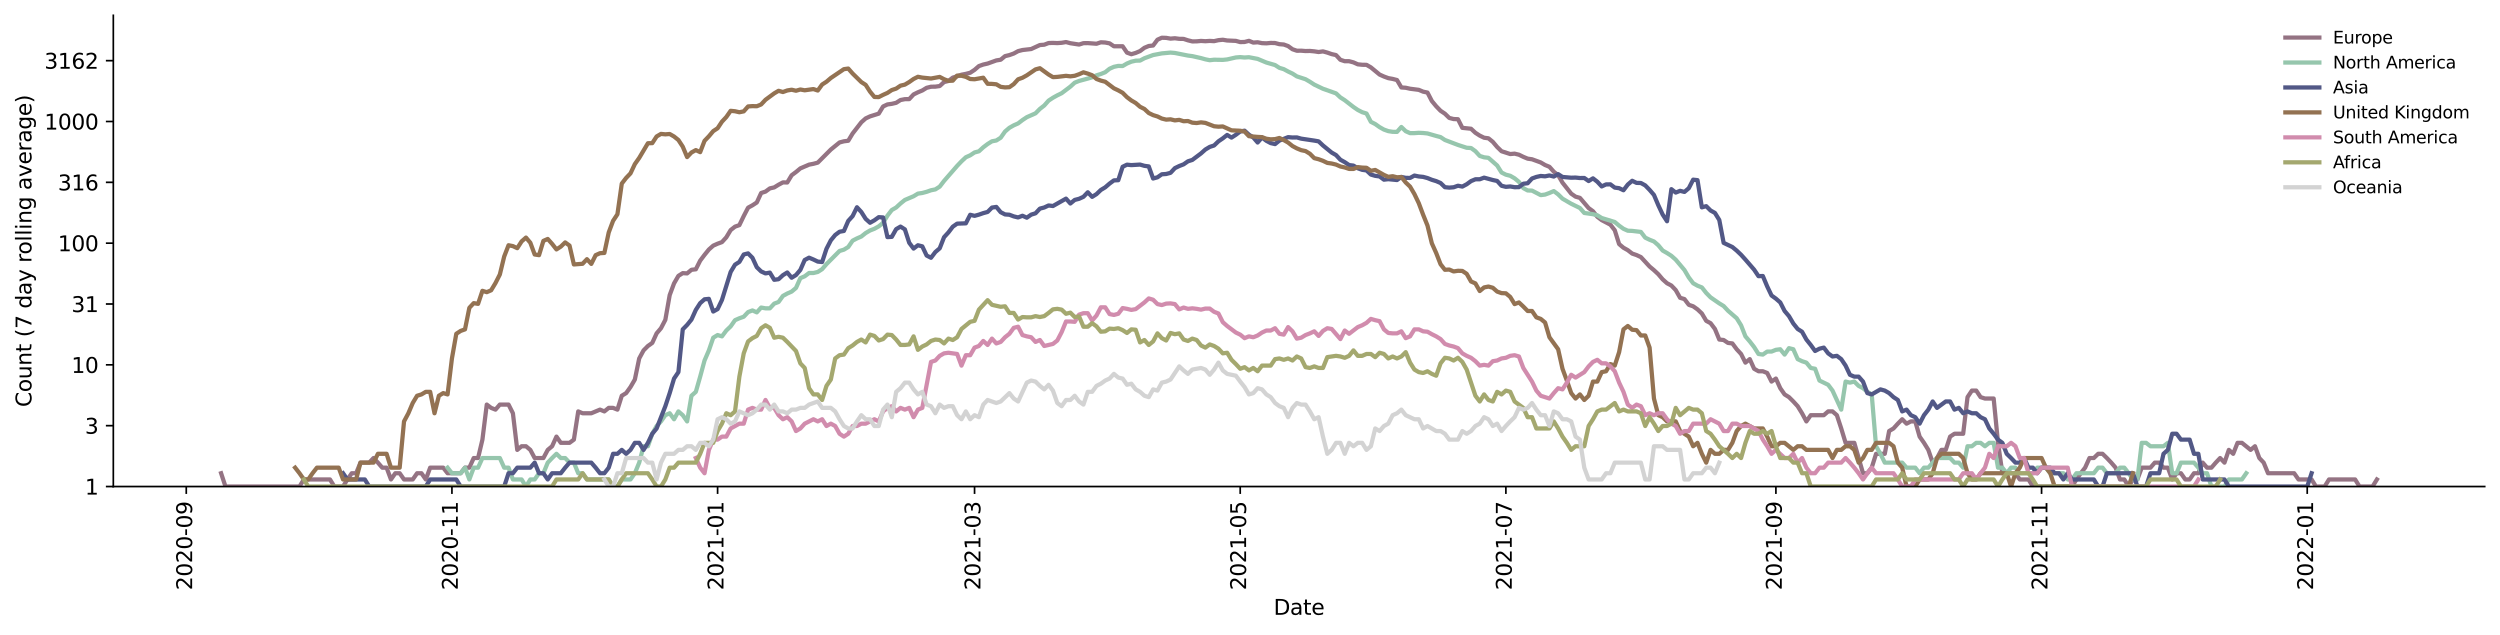 <?xml version="1.0" encoding="utf-8" standalone="no"?>
<!DOCTYPE svg PUBLIC "-//W3C//DTD SVG 1.1//EN"
  "http://www.w3.org/Graphics/SVG/1.1/DTD/svg11.dtd">
<svg height="298.621pt" version="1.1" viewBox="0 0 1176.528 298.621" width="1176.528pt" xmlns="http://www.w3.org/2000/svg" xmlns:xlink="http://www.w3.org/1999/xlink">
 <defs>
  <style type="text/css">*{stroke-linecap:butt;stroke-linejoin:round;}</style>
 </defs>
 <g id="figure_1">
  <g id="patch_1">
   <path d="M 0 298.621 
L 1176.528 298.621 
L 1176.528 0 
L 0 0 
z
" style="fill:#ffffff;"/>
  </g>
  <g id="axes_1">
   <g id="patch_2">
    <path d="M 53.328 228.96 
L 1169.328 228.96 
L 1169.328 7.2 
L 53.328 7.2 
z
" style="fill:#ffffff;"/>
   </g>
   <g id="matplotlib.axis_1">
    <g id="xtick_1">
     <g id="line2d_1">
      <defs>
       <path d="M 0 0 
L 0 3.5 
" id="mc3b9ee7a15" style="stroke:#000000;stroke-width:0.8;"/>
      </defs>
      <g>
       <use style="stroke:#000000;stroke-width:0.8;" x="87.659" xlink:href="#mc3b9ee7a15" y="228.96"/>
      </g>
     </g>
     <g id="text_1">
      <!-- 2020-09 -->
      <g transform="translate(90.418 277.743)rotate(-90)scale(0.1 -0.1)">
       <defs>
        <path d="M 1228 531 
L 3431 531 
L 3431 0 
L 469 0 
L 469 531 
Q 828 903 1448 1529 
Q 2069 2156 2228 2338 
Q 2531 2678 2651 2914 
Q 2772 3150 2772 3378 
Q 2772 3750 2511 3984 
Q 2250 4219 1831 4219 
Q 1534 4219 1204 4116 
Q 875 4013 500 3803 
L 500 4441 
Q 881 4594 1212 4672 
Q 1544 4750 1819 4750 
Q 2544 4750 2975 4387 
Q 3406 4025 3406 3419 
Q 3406 3131 3298 2873 
Q 3191 2616 2906 2266 
Q 2828 2175 2409 1742 
Q 1991 1309 1228 531 
z
" id="DejaVuSans-32" transform="scale(0.016)"/>
        <path d="M 2034 4250 
Q 1547 4250 1301 3770 
Q 1056 3291 1056 2328 
Q 1056 1369 1301 889 
Q 1547 409 2034 409 
Q 2525 409 2770 889 
Q 3016 1369 3016 2328 
Q 3016 3291 2770 3770 
Q 2525 4250 2034 4250 
z
M 2034 4750 
Q 2819 4750 3233 4129 
Q 3647 3509 3647 2328 
Q 3647 1150 3233 529 
Q 2819 -91 2034 -91 
Q 1250 -91 836 529 
Q 422 1150 422 2328 
Q 422 3509 836 4129 
Q 1250 4750 2034 4750 
z
" id="DejaVuSans-30" transform="scale(0.016)"/>
        <path d="M 313 2009 
L 1997 2009 
L 1997 1497 
L 313 1497 
L 313 2009 
z
" id="DejaVuSans-2d" transform="scale(0.016)"/>
        <path d="M 703 97 
L 703 672 
Q 941 559 1184 500 
Q 1428 441 1663 441 
Q 2288 441 2617 861 
Q 2947 1281 2994 2138 
Q 2813 1869 2534 1725 
Q 2256 1581 1919 1581 
Q 1219 1581 811 2004 
Q 403 2428 403 3163 
Q 403 3881 828 4315 
Q 1253 4750 1959 4750 
Q 2769 4750 3195 4129 
Q 3622 3509 3622 2328 
Q 3622 1225 3098 567 
Q 2575 -91 1691 -91 
Q 1453 -91 1209 -44 
Q 966 3 703 97 
z
M 1959 2075 
Q 2384 2075 2632 2365 
Q 2881 2656 2881 3163 
Q 2881 3666 2632 3958 
Q 2384 4250 1959 4250 
Q 1534 4250 1286 3958 
Q 1038 3666 1038 3163 
Q 1038 2656 1286 2365 
Q 1534 2075 1959 2075 
z
" id="DejaVuSans-39" transform="scale(0.016)"/>
       </defs>
       <use xlink:href="#DejaVuSans-32"/>
       <use x="63.623" xlink:href="#DejaVuSans-30"/>
       <use x="127.246" xlink:href="#DejaVuSans-32"/>
       <use x="190.869" xlink:href="#DejaVuSans-30"/>
       <use x="254.492" xlink:href="#DejaVuSans-2d"/>
       <use x="290.576" xlink:href="#DejaVuSans-30"/>
       <use x="354.199" xlink:href="#DejaVuSans-39"/>
      </g>
     </g>
    </g>
    <g id="xtick_2">
     <g id="line2d_2">
      <g>
       <use style="stroke:#000000;stroke-width:0.8;" x="212.683" xlink:href="#mc3b9ee7a15" y="228.96"/>
      </g>
     </g>
     <g id="text_2">
      <!-- 2020-11 -->
      <g transform="translate(215.443 277.743)rotate(-90)scale(0.1 -0.1)">
       <defs>
        <path d="M 794 531 
L 1825 531 
L 1825 4091 
L 703 3866 
L 703 4441 
L 1819 4666 
L 2450 4666 
L 2450 531 
L 3481 531 
L 3481 0 
L 794 0 
L 794 531 
z
" id="DejaVuSans-31" transform="scale(0.016)"/>
       </defs>
       <use xlink:href="#DejaVuSans-32"/>
       <use x="63.623" xlink:href="#DejaVuSans-30"/>
       <use x="127.246" xlink:href="#DejaVuSans-32"/>
       <use x="190.869" xlink:href="#DejaVuSans-30"/>
       <use x="254.492" xlink:href="#DejaVuSans-2d"/>
       <use x="290.576" xlink:href="#DejaVuSans-31"/>
       <use x="354.199" xlink:href="#DejaVuSans-31"/>
      </g>
     </g>
    </g>
    <g id="xtick_3">
     <g id="line2d_3">
      <g>
       <use style="stroke:#000000;stroke-width:0.8;" x="337.708" xlink:href="#mc3b9ee7a15" y="228.96"/>
      </g>
     </g>
     <g id="text_3">
      <!-- 2021-01 -->
      <g transform="translate(340.468 277.743)rotate(-90)scale(0.1 -0.1)">
       <use xlink:href="#DejaVuSans-32"/>
       <use x="63.623" xlink:href="#DejaVuSans-30"/>
       <use x="127.246" xlink:href="#DejaVuSans-32"/>
       <use x="190.869" xlink:href="#DejaVuSans-31"/>
       <use x="254.492" xlink:href="#DejaVuSans-2d"/>
       <use x="290.576" xlink:href="#DejaVuSans-30"/>
       <use x="354.199" xlink:href="#DejaVuSans-31"/>
      </g>
     </g>
    </g>
    <g id="xtick_4">
     <g id="line2d_4">
      <g>
       <use style="stroke:#000000;stroke-width:0.8;" x="458.634" xlink:href="#mc3b9ee7a15" y="228.96"/>
      </g>
     </g>
     <g id="text_4">
      <!-- 2021-03 -->
      <g transform="translate(461.393 277.743)rotate(-90)scale(0.1 -0.1)">
       <defs>
        <path d="M 2597 2516 
Q 3050 2419 3304 2112 
Q 3559 1806 3559 1356 
Q 3559 666 3084 287 
Q 2609 -91 1734 -91 
Q 1441 -91 1130 -33 
Q 819 25 488 141 
L 488 750 
Q 750 597 1062 519 
Q 1375 441 1716 441 
Q 2309 441 2620 675 
Q 2931 909 2931 1356 
Q 2931 1769 2642 2001 
Q 2353 2234 1838 2234 
L 1294 2234 
L 1294 2753 
L 1863 2753 
Q 2328 2753 2575 2939 
Q 2822 3125 2822 3475 
Q 2822 3834 2567 4026 
Q 2313 4219 1838 4219 
Q 1578 4219 1281 4162 
Q 984 4106 628 3988 
L 628 4550 
Q 988 4650 1302 4700 
Q 1616 4750 1894 4750 
Q 2613 4750 3031 4423 
Q 3450 4097 3450 3541 
Q 3450 3153 3228 2886 
Q 3006 2619 2597 2516 
z
" id="DejaVuSans-33" transform="scale(0.016)"/>
       </defs>
       <use xlink:href="#DejaVuSans-32"/>
       <use x="63.623" xlink:href="#DejaVuSans-30"/>
       <use x="127.246" xlink:href="#DejaVuSans-32"/>
       <use x="190.869" xlink:href="#DejaVuSans-31"/>
       <use x="254.492" xlink:href="#DejaVuSans-2d"/>
       <use x="290.576" xlink:href="#DejaVuSans-30"/>
       <use x="354.199" xlink:href="#DejaVuSans-33"/>
      </g>
     </g>
    </g>
    <g id="xtick_5">
     <g id="line2d_5">
      <g>
       <use style="stroke:#000000;stroke-width:0.8;" x="583.659" xlink:href="#mc3b9ee7a15" y="228.96"/>
      </g>
     </g>
     <g id="text_5">
      <!-- 2021-05 -->
      <g transform="translate(586.418 277.743)rotate(-90)scale(0.1 -0.1)">
       <defs>
        <path d="M 691 4666 
L 3169 4666 
L 3169 4134 
L 1269 4134 
L 1269 2991 
Q 1406 3038 1543 3061 
Q 1681 3084 1819 3084 
Q 2600 3084 3056 2656 
Q 3513 2228 3513 1497 
Q 3513 744 3044 326 
Q 2575 -91 1722 -91 
Q 1428 -91 1123 -41 
Q 819 9 494 109 
L 494 744 
Q 775 591 1075 516 
Q 1375 441 1709 441 
Q 2250 441 2565 725 
Q 2881 1009 2881 1497 
Q 2881 1984 2565 2268 
Q 2250 2553 1709 2553 
Q 1456 2553 1204 2497 
Q 953 2441 691 2322 
L 691 4666 
z
" id="DejaVuSans-35" transform="scale(0.016)"/>
       </defs>
       <use xlink:href="#DejaVuSans-32"/>
       <use x="63.623" xlink:href="#DejaVuSans-30"/>
       <use x="127.246" xlink:href="#DejaVuSans-32"/>
       <use x="190.869" xlink:href="#DejaVuSans-31"/>
       <use x="254.492" xlink:href="#DejaVuSans-2d"/>
       <use x="290.576" xlink:href="#DejaVuSans-30"/>
       <use x="354.199" xlink:href="#DejaVuSans-35"/>
      </g>
     </g>
    </g>
    <g id="xtick_6">
     <g id="line2d_6">
      <g>
       <use style="stroke:#000000;stroke-width:0.8;" x="708.683" xlink:href="#mc3b9ee7a15" y="228.96"/>
      </g>
     </g>
     <g id="text_6">
      <!-- 2021-07 -->
      <g transform="translate(711.443 277.743)rotate(-90)scale(0.1 -0.1)">
       <defs>
        <path d="M 525 4666 
L 3525 4666 
L 3525 4397 
L 1831 0 
L 1172 0 
L 2766 4134 
L 525 4134 
L 525 4666 
z
" id="DejaVuSans-37" transform="scale(0.016)"/>
       </defs>
       <use xlink:href="#DejaVuSans-32"/>
       <use x="63.623" xlink:href="#DejaVuSans-30"/>
       <use x="127.246" xlink:href="#DejaVuSans-32"/>
       <use x="190.869" xlink:href="#DejaVuSans-31"/>
       <use x="254.492" xlink:href="#DejaVuSans-2d"/>
       <use x="290.576" xlink:href="#DejaVuSans-30"/>
       <use x="354.199" xlink:href="#DejaVuSans-37"/>
      </g>
     </g>
    </g>
    <g id="xtick_7">
     <g id="line2d_7">
      <g>
       <use style="stroke:#000000;stroke-width:0.8;" x="835.758" xlink:href="#mc3b9ee7a15" y="228.96"/>
      </g>
     </g>
     <g id="text_7">
      <!-- 2021-09 -->
      <g transform="translate(838.517 277.743)rotate(-90)scale(0.1 -0.1)">
       <use xlink:href="#DejaVuSans-32"/>
       <use x="63.623" xlink:href="#DejaVuSans-30"/>
       <use x="127.246" xlink:href="#DejaVuSans-32"/>
       <use x="190.869" xlink:href="#DejaVuSans-31"/>
       <use x="254.492" xlink:href="#DejaVuSans-2d"/>
       <use x="290.576" xlink:href="#DejaVuSans-30"/>
       <use x="354.199" xlink:href="#DejaVuSans-39"/>
      </g>
     </g>
    </g>
    <g id="xtick_8">
     <g id="line2d_8">
      <g>
       <use style="stroke:#000000;stroke-width:0.8;" x="960.783" xlink:href="#mc3b9ee7a15" y="228.96"/>
      </g>
     </g>
     <g id="text_8">
      <!-- 2021-11 -->
      <g transform="translate(963.542 277.743)rotate(-90)scale(0.1 -0.1)">
       <use xlink:href="#DejaVuSans-32"/>
       <use x="63.623" xlink:href="#DejaVuSans-30"/>
       <use x="127.246" xlink:href="#DejaVuSans-32"/>
       <use x="190.869" xlink:href="#DejaVuSans-31"/>
       <use x="254.492" xlink:href="#DejaVuSans-2d"/>
       <use x="290.576" xlink:href="#DejaVuSans-31"/>
       <use x="354.199" xlink:href="#DejaVuSans-31"/>
      </g>
     </g>
    </g>
    <g id="xtick_9">
     <g id="line2d_9">
      <g>
       <use style="stroke:#000000;stroke-width:0.8;" x="1085.807" xlink:href="#mc3b9ee7a15" y="228.96"/>
      </g>
     </g>
     <g id="text_9">
      <!-- 2022-01 -->
      <g transform="translate(1088.567 277.743)rotate(-90)scale(0.1 -0.1)">
       <use xlink:href="#DejaVuSans-32"/>
       <use x="63.623" xlink:href="#DejaVuSans-30"/>
       <use x="127.246" xlink:href="#DejaVuSans-32"/>
       <use x="190.869" xlink:href="#DejaVuSans-32"/>
       <use x="254.492" xlink:href="#DejaVuSans-2d"/>
       <use x="290.576" xlink:href="#DejaVuSans-30"/>
       <use x="354.199" xlink:href="#DejaVuSans-31"/>
      </g>
     </g>
    </g>
    <g id="text_10">
     <!-- Date -->
     <g transform="translate(599.377 289.341)scale(0.1 -0.1)">
      <defs>
       <path d="M 1259 4147 
L 1259 519 
L 2022 519 
Q 2988 519 3436 956 
Q 3884 1394 3884 2338 
Q 3884 3275 3436 3711 
Q 2988 4147 2022 4147 
L 1259 4147 
z
M 628 4666 
L 1925 4666 
Q 3281 4666 3915 4102 
Q 4550 3538 4550 2338 
Q 4550 1131 3912 565 
Q 3275 0 1925 0 
L 628 0 
L 628 4666 
z
" id="DejaVuSans-44" transform="scale(0.016)"/>
       <path d="M 2194 1759 
Q 1497 1759 1228 1600 
Q 959 1441 959 1056 
Q 959 750 1161 570 
Q 1363 391 1709 391 
Q 2188 391 2477 730 
Q 2766 1069 2766 1631 
L 2766 1759 
L 2194 1759 
z
M 3341 1997 
L 3341 0 
L 2766 0 
L 2766 531 
Q 2569 213 2275 61 
Q 1981 -91 1556 -91 
Q 1019 -91 701 211 
Q 384 513 384 1019 
Q 384 1609 779 1909 
Q 1175 2209 1959 2209 
L 2766 2209 
L 2766 2266 
Q 2766 2663 2505 2880 
Q 2244 3097 1772 3097 
Q 1472 3097 1187 3025 
Q 903 2953 641 2809 
L 641 3341 
Q 956 3463 1253 3523 
Q 1550 3584 1831 3584 
Q 2591 3584 2966 3190 
Q 3341 2797 3341 1997 
z
" id="DejaVuSans-61" transform="scale(0.016)"/>
       <path d="M 1172 4494 
L 1172 3500 
L 2356 3500 
L 2356 3053 
L 1172 3053 
L 1172 1153 
Q 1172 725 1289 603 
Q 1406 481 1766 481 
L 2356 481 
L 2356 0 
L 1766 0 
Q 1100 0 847 248 
Q 594 497 594 1153 
L 594 3053 
L 172 3053 
L 172 3500 
L 594 3500 
L 594 4494 
L 1172 4494 
z
" id="DejaVuSans-74" transform="scale(0.016)"/>
       <path d="M 3597 1894 
L 3597 1613 
L 953 1613 
Q 991 1019 1311 708 
Q 1631 397 2203 397 
Q 2534 397 2845 478 
Q 3156 559 3463 722 
L 3463 178 
Q 3153 47 2828 -22 
Q 2503 -91 2169 -91 
Q 1331 -91 842 396 
Q 353 884 353 1716 
Q 353 2575 817 3079 
Q 1281 3584 2069 3584 
Q 2775 3584 3186 3129 
Q 3597 2675 3597 1894 
z
M 3022 2063 
Q 3016 2534 2758 2815 
Q 2500 3097 2075 3097 
Q 1594 3097 1305 2825 
Q 1016 2553 972 2059 
L 3022 2063 
z
" id="DejaVuSans-65" transform="scale(0.016)"/>
      </defs>
      <use xlink:href="#DejaVuSans-44"/>
      <use x="77.002" xlink:href="#DejaVuSans-61"/>
      <use x="138.281" xlink:href="#DejaVuSans-74"/>
      <use x="177.49" xlink:href="#DejaVuSans-65"/>
     </g>
    </g>
   </g>
   <g id="matplotlib.axis_2">
    <g id="ytick_1">
     <g id="line2d_10">
      <defs>
       <path d="M 0 0 
L -3.5 0 
" id="maec2a61b39" style="stroke:#000000;stroke-width:0.8;"/>
      </defs>
      <g>
       <use style="stroke:#000000;stroke-width:0.8;" x="53.328" xlink:href="#maec2a61b39" y="228.96"/>
      </g>
     </g>
     <g id="text_11">
      <!-- 1 -->
      <g transform="translate(39.966 232.759)scale(0.1 -0.1)">
       <use xlink:href="#DejaVuSans-31"/>
      </g>
     </g>
    </g>
    <g id="ytick_2">
     <g id="line2d_11">
      <g>
       <use style="stroke:#000000;stroke-width:0.8;" x="53.328" xlink:href="#maec2a61b39" y="200.33"/>
      </g>
     </g>
     <g id="text_12">
      <!-- 3 -->
      <g transform="translate(39.966 204.129)scale(0.1 -0.1)">
       <use xlink:href="#DejaVuSans-33"/>
      </g>
     </g>
    </g>
    <g id="ytick_3">
     <g id="line2d_12">
      <g>
       <use style="stroke:#000000;stroke-width:0.8;" x="53.328" xlink:href="#maec2a61b39" y="171.7"/>
      </g>
     </g>
     <g id="text_13">
      <!-- 10 -->
      <g transform="translate(33.603 175.499)scale(0.1 -0.1)">
       <use xlink:href="#DejaVuSans-31"/>
       <use x="63.623" xlink:href="#DejaVuSans-30"/>
      </g>
     </g>
    </g>
    <g id="ytick_4">
     <g id="line2d_13">
      <g>
       <use style="stroke:#000000;stroke-width:0.8;" x="53.328" xlink:href="#maec2a61b39" y="143.07"/>
      </g>
     </g>
     <g id="text_14">
      <!-- 31 -->
      <g transform="translate(33.603 146.869)scale(0.1 -0.1)">
       <use xlink:href="#DejaVuSans-33"/>
       <use x="63.623" xlink:href="#DejaVuSans-31"/>
      </g>
     </g>
    </g>
    <g id="ytick_5">
     <g id="line2d_14">
      <g>
       <use style="stroke:#000000;stroke-width:0.8;" x="53.328" xlink:href="#maec2a61b39" y="114.439"/>
      </g>
     </g>
     <g id="text_15">
      <!-- 100 -->
      <g transform="translate(27.241 118.239)scale(0.1 -0.1)">
       <use xlink:href="#DejaVuSans-31"/>
       <use x="63.623" xlink:href="#DejaVuSans-30"/>
       <use x="127.246" xlink:href="#DejaVuSans-30"/>
      </g>
     </g>
    </g>
    <g id="ytick_6">
     <g id="line2d_15">
      <g>
       <use style="stroke:#000000;stroke-width:0.8;" x="53.328" xlink:href="#maec2a61b39" y="85.809"/>
      </g>
     </g>
     <g id="text_16">
      <!-- 316 -->
      <g transform="translate(27.241 89.608)scale(0.1 -0.1)">
       <defs>
        <path d="M 2113 2584 
Q 1688 2584 1439 2293 
Q 1191 2003 1191 1497 
Q 1191 994 1439 701 
Q 1688 409 2113 409 
Q 2538 409 2786 701 
Q 3034 994 3034 1497 
Q 3034 2003 2786 2293 
Q 2538 2584 2113 2584 
z
M 3366 4563 
L 3366 3988 
Q 3128 4100 2886 4159 
Q 2644 4219 2406 4219 
Q 1781 4219 1451 3797 
Q 1122 3375 1075 2522 
Q 1259 2794 1537 2939 
Q 1816 3084 2150 3084 
Q 2853 3084 3261 2657 
Q 3669 2231 3669 1497 
Q 3669 778 3244 343 
Q 2819 -91 2113 -91 
Q 1303 -91 875 529 
Q 447 1150 447 2328 
Q 447 3434 972 4092 
Q 1497 4750 2381 4750 
Q 2619 4750 2861 4703 
Q 3103 4656 3366 4563 
z
" id="DejaVuSans-36" transform="scale(0.016)"/>
       </defs>
       <use xlink:href="#DejaVuSans-33"/>
       <use x="63.623" xlink:href="#DejaVuSans-31"/>
       <use x="127.246" xlink:href="#DejaVuSans-36"/>
      </g>
     </g>
    </g>
    <g id="ytick_7">
     <g id="line2d_16">
      <g>
       <use style="stroke:#000000;stroke-width:0.8;" x="53.328" xlink:href="#maec2a61b39" y="57.179"/>
      </g>
     </g>
     <g id="text_17">
      <!-- 1000 -->
      <g transform="translate(20.878 60.978)scale(0.1 -0.1)">
       <use xlink:href="#DejaVuSans-31"/>
       <use x="63.623" xlink:href="#DejaVuSans-30"/>
       <use x="127.246" xlink:href="#DejaVuSans-30"/>
       <use x="190.869" xlink:href="#DejaVuSans-30"/>
      </g>
     </g>
    </g>
    <g id="ytick_8">
     <g id="line2d_17">
      <g>
       <use style="stroke:#000000;stroke-width:0.8;" x="53.328" xlink:href="#maec2a61b39" y="28.549"/>
      </g>
     </g>
     <g id="text_18">
      <!-- 3162 -->
      <g transform="translate(20.878 32.348)scale(0.1 -0.1)">
       <use xlink:href="#DejaVuSans-33"/>
       <use x="63.623" xlink:href="#DejaVuSans-31"/>
       <use x="127.246" xlink:href="#DejaVuSans-36"/>
       <use x="190.869" xlink:href="#DejaVuSans-32"/>
      </g>
     </g>
    </g>
    <g id="text_19">
     <!-- Count (7 day rolling average) -->
     <g transform="translate(14.798 191.548)rotate(-90)scale(0.1 -0.1)">
      <defs>
       <path d="M 4122 4306 
L 4122 3641 
Q 3803 3938 3442 4084 
Q 3081 4231 2675 4231 
Q 1875 4231 1450 3742 
Q 1025 3253 1025 2328 
Q 1025 1406 1450 917 
Q 1875 428 2675 428 
Q 3081 428 3442 575 
Q 3803 722 4122 1019 
L 4122 359 
Q 3791 134 3420 21 
Q 3050 -91 2638 -91 
Q 1578 -91 968 557 
Q 359 1206 359 2328 
Q 359 3453 968 4101 
Q 1578 4750 2638 4750 
Q 3056 4750 3426 4639 
Q 3797 4528 4122 4306 
z
" id="DejaVuSans-43" transform="scale(0.016)"/>
       <path d="M 1959 3097 
Q 1497 3097 1228 2736 
Q 959 2375 959 1747 
Q 959 1119 1226 758 
Q 1494 397 1959 397 
Q 2419 397 2687 759 
Q 2956 1122 2956 1747 
Q 2956 2369 2687 2733 
Q 2419 3097 1959 3097 
z
M 1959 3584 
Q 2709 3584 3137 3096 
Q 3566 2609 3566 1747 
Q 3566 888 3137 398 
Q 2709 -91 1959 -91 
Q 1206 -91 779 398 
Q 353 888 353 1747 
Q 353 2609 779 3096 
Q 1206 3584 1959 3584 
z
" id="DejaVuSans-6f" transform="scale(0.016)"/>
       <path d="M 544 1381 
L 544 3500 
L 1119 3500 
L 1119 1403 
Q 1119 906 1312 657 
Q 1506 409 1894 409 
Q 2359 409 2629 706 
Q 2900 1003 2900 1516 
L 2900 3500 
L 3475 3500 
L 3475 0 
L 2900 0 
L 2900 538 
Q 2691 219 2414 64 
Q 2138 -91 1772 -91 
Q 1169 -91 856 284 
Q 544 659 544 1381 
z
M 1991 3584 
L 1991 3584 
z
" id="DejaVuSans-75" transform="scale(0.016)"/>
       <path d="M 3513 2113 
L 3513 0 
L 2938 0 
L 2938 2094 
Q 2938 2591 2744 2837 
Q 2550 3084 2163 3084 
Q 1697 3084 1428 2787 
Q 1159 2491 1159 1978 
L 1159 0 
L 581 0 
L 581 3500 
L 1159 3500 
L 1159 2956 
Q 1366 3272 1645 3428 
Q 1925 3584 2291 3584 
Q 2894 3584 3203 3211 
Q 3513 2838 3513 2113 
z
" id="DejaVuSans-6e" transform="scale(0.016)"/>
       <path id="DejaVuSans-20" transform="scale(0.016)"/>
       <path d="M 1984 4856 
Q 1566 4138 1362 3434 
Q 1159 2731 1159 2009 
Q 1159 1288 1364 580 
Q 1569 -128 1984 -844 
L 1484 -844 
Q 1016 -109 783 600 
Q 550 1309 550 2009 
Q 550 2706 781 3412 
Q 1013 4119 1484 4856 
L 1984 4856 
z
" id="DejaVuSans-28" transform="scale(0.016)"/>
       <path d="M 2906 2969 
L 2906 4863 
L 3481 4863 
L 3481 0 
L 2906 0 
L 2906 525 
Q 2725 213 2448 61 
Q 2172 -91 1784 -91 
Q 1150 -91 751 415 
Q 353 922 353 1747 
Q 353 2572 751 3078 
Q 1150 3584 1784 3584 
Q 2172 3584 2448 3432 
Q 2725 3281 2906 2969 
z
M 947 1747 
Q 947 1113 1208 752 
Q 1469 391 1925 391 
Q 2381 391 2643 752 
Q 2906 1113 2906 1747 
Q 2906 2381 2643 2742 
Q 2381 3103 1925 3103 
Q 1469 3103 1208 2742 
Q 947 2381 947 1747 
z
" id="DejaVuSans-64" transform="scale(0.016)"/>
       <path d="M 2059 -325 
Q 1816 -950 1584 -1140 
Q 1353 -1331 966 -1331 
L 506 -1331 
L 506 -850 
L 844 -850 
Q 1081 -850 1212 -737 
Q 1344 -625 1503 -206 
L 1606 56 
L 191 3500 
L 800 3500 
L 1894 763 
L 2988 3500 
L 3597 3500 
L 2059 -325 
z
" id="DejaVuSans-79" transform="scale(0.016)"/>
       <path d="M 2631 2963 
Q 2534 3019 2420 3045 
Q 2306 3072 2169 3072 
Q 1681 3072 1420 2755 
Q 1159 2438 1159 1844 
L 1159 0 
L 581 0 
L 581 3500 
L 1159 3500 
L 1159 2956 
Q 1341 3275 1631 3429 
Q 1922 3584 2338 3584 
Q 2397 3584 2469 3576 
Q 2541 3569 2628 3553 
L 2631 2963 
z
" id="DejaVuSans-72" transform="scale(0.016)"/>
       <path d="M 603 4863 
L 1178 4863 
L 1178 0 
L 603 0 
L 603 4863 
z
" id="DejaVuSans-6c" transform="scale(0.016)"/>
       <path d="M 603 3500 
L 1178 3500 
L 1178 0 
L 603 0 
L 603 3500 
z
M 603 4863 
L 1178 4863 
L 1178 4134 
L 603 4134 
L 603 4863 
z
" id="DejaVuSans-69" transform="scale(0.016)"/>
       <path d="M 2906 1791 
Q 2906 2416 2648 2759 
Q 2391 3103 1925 3103 
Q 1463 3103 1205 2759 
Q 947 2416 947 1791 
Q 947 1169 1205 825 
Q 1463 481 1925 481 
Q 2391 481 2648 825 
Q 2906 1169 2906 1791 
z
M 3481 434 
Q 3481 -459 3084 -895 
Q 2688 -1331 1869 -1331 
Q 1566 -1331 1297 -1286 
Q 1028 -1241 775 -1147 
L 775 -588 
Q 1028 -725 1275 -790 
Q 1522 -856 1778 -856 
Q 2344 -856 2625 -561 
Q 2906 -266 2906 331 
L 2906 616 
Q 2728 306 2450 153 
Q 2172 0 1784 0 
Q 1141 0 747 490 
Q 353 981 353 1791 
Q 353 2603 747 3093 
Q 1141 3584 1784 3584 
Q 2172 3584 2450 3431 
Q 2728 3278 2906 2969 
L 2906 3500 
L 3481 3500 
L 3481 434 
z
" id="DejaVuSans-67" transform="scale(0.016)"/>
       <path d="M 191 3500 
L 800 3500 
L 1894 563 
L 2988 3500 
L 3597 3500 
L 2284 0 
L 1503 0 
L 191 3500 
z
" id="DejaVuSans-76" transform="scale(0.016)"/>
       <path d="M 513 4856 
L 1013 4856 
Q 1481 4119 1714 3412 
Q 1947 2706 1947 2009 
Q 1947 1309 1714 600 
Q 1481 -109 1013 -844 
L 513 -844 
Q 928 -128 1133 580 
Q 1338 1288 1338 2009 
Q 1338 2731 1133 3434 
Q 928 4138 513 4856 
z
" id="DejaVuSans-29" transform="scale(0.016)"/>
      </defs>
      <use xlink:href="#DejaVuSans-43"/>
      <use x="69.824" xlink:href="#DejaVuSans-6f"/>
      <use x="131.006" xlink:href="#DejaVuSans-75"/>
      <use x="194.385" xlink:href="#DejaVuSans-6e"/>
      <use x="257.764" xlink:href="#DejaVuSans-74"/>
      <use x="296.973" xlink:href="#DejaVuSans-20"/>
      <use x="328.76" xlink:href="#DejaVuSans-28"/>
      <use x="367.773" xlink:href="#DejaVuSans-37"/>
      <use x="431.396" xlink:href="#DejaVuSans-20"/>
      <use x="463.184" xlink:href="#DejaVuSans-64"/>
      <use x="526.66" xlink:href="#DejaVuSans-61"/>
      <use x="587.939" xlink:href="#DejaVuSans-79"/>
      <use x="647.119" xlink:href="#DejaVuSans-20"/>
      <use x="678.906" xlink:href="#DejaVuSans-72"/>
      <use x="717.77" xlink:href="#DejaVuSans-6f"/>
      <use x="778.951" xlink:href="#DejaVuSans-6c"/>
      <use x="806.734" xlink:href="#DejaVuSans-6c"/>
      <use x="834.518" xlink:href="#DejaVuSans-69"/>
      <use x="862.301" xlink:href="#DejaVuSans-6e"/>
      <use x="925.68" xlink:href="#DejaVuSans-67"/>
      <use x="989.156" xlink:href="#DejaVuSans-20"/>
      <use x="1020.943" xlink:href="#DejaVuSans-61"/>
      <use x="1082.223" xlink:href="#DejaVuSans-76"/>
      <use x="1141.402" xlink:href="#DejaVuSans-65"/>
      <use x="1202.926" xlink:href="#DejaVuSans-72"/>
      <use x="1244.039" xlink:href="#DejaVuSans-61"/>
      <use x="1305.318" xlink:href="#DejaVuSans-67"/>
      <use x="1368.795" xlink:href="#DejaVuSans-65"/>
      <use x="1430.318" xlink:href="#DejaVuSans-29"/>
     </g>
    </g>
   </g>
   <g id="line2d_18">
    <path clip-path="url(#p2b0c133595)" d="M 104.055 222.71 
L 106.105 228.96 
L 140.948 228.96 
L 142.998 225.639 
L 155.295 225.639 
L 157.345 228.96 
L 161.444 228.96 
L 163.493 225.639 
L 165.543 222.71 
L 167.593 222.71 
L 169.642 217.72 
L 173.741 217.72 
L 175.791 215.556 
L 177.841 217.72 
L 179.89 220.09 
L 181.94 220.09 
L 183.989 225.639 
L 186.039 222.71 
L 188.088 222.71 
L 190.138 225.639 
L 194.237 225.639 
L 196.287 222.71 
L 198.336 222.71 
L 200.386 225.639 
L 202.436 220.09 
L 208.584 220.09 
L 210.634 222.71 
L 216.783 222.71 
L 218.832 220.09 
L 220.882 220.09 
L 222.931 215.556 
L 224.981 215.556 
L 227.031 206.895 
L 229.08 190.4 
L 231.13 191.955 
L 233.179 192.77 
L 235.229 190.4 
L 239.328 190.4 
L 241.378 194.486 
L 243.427 211.723 
L 245.477 210.007 
L 247.526 210.007 
L 249.576 211.723 
L 251.626 215.556 
L 255.725 215.556 
L 257.774 211.723 
L 259.824 210.007 
L 261.874 205.473 
L 263.923 208.402 
L 268.022 208.402 
L 270.072 206.895 
L 272.122 193.613 
L 274.171 194.486 
L 278.27 194.486 
L 282.369 192.77 
L 284.419 193.613 
L 286.469 191.955 
L 288.518 191.955 
L 290.568 192.77 
L 292.617 186.246 
L 294.667 185.002 
L 296.717 182.141 
L 298.766 178.618 
L 300.816 168.692 
L 302.865 164.903 
L 304.915 162.83 
L 306.964 161.381 
L 309.014 156.886 
L 311.064 154.463 
L 313.113 150.528 
L 315.163 138.878 
L 317.212 133.367 
L 319.262 129.829 
L 321.312 128.543 
L 323.361 128.669 
L 325.411 126.966 
L 327.46 126.731 
L 329.51 122.658 
L 331.56 119.944 
L 333.609 117.417 
L 335.659 115.603 
L 337.708 114.689 
L 339.758 113.947 
L 341.807 111.685 
L 343.857 108.273 
L 345.907 106.663 
L 347.956 105.946 
L 350.006 101.687 
L 352.055 97.741 
L 354.105 96.623 
L 356.155 95.288 
L 358.204 90.829 
L 360.254 90.164 
L 362.303 88.658 
L 364.353 88.196 
L 366.403 86.931 
L 368.452 85.838 
L 370.502 85.872 
L 372.551 82.477 
L 374.601 80.953 
L 376.65 79.247 
L 380.75 77.482 
L 382.799 77.084 
L 384.849 76.536 
L 390.998 70.379 
L 395.097 67.038 
L 397.146 66.5 
L 399.196 66.242 
L 401.245 62.831 
L 405.345 57.548 
L 407.394 55.73 
L 409.444 54.77 
L 413.543 53.479 
L 415.593 50.111 
L 417.642 49.149 
L 419.692 48.868 
L 421.741 48.382 
L 423.791 47.072 
L 425.841 46.671 
L 427.89 46.641 
L 429.94 44.443 
L 431.989 43.432 
L 434.039 42.582 
L 436.088 41.323 
L 438.138 40.815 
L 440.188 40.78 
L 442.237 40.493 
L 444.287 38.616 
L 446.336 38.112 
L 448.386 36.528 
L 450.436 35.904 
L 452.485 35.153 
L 454.535 34.765 
L 456.584 34.233 
L 458.634 32.877 
L 460.683 31.1 
L 462.733 30.375 
L 464.783 29.911 
L 468.882 28.439 
L 470.931 28.107 
L 472.981 26.421 
L 475.031 25.923 
L 477.08 25.191 
L 479.13 24.069 
L 481.179 23.543 
L 485.279 23.076 
L 489.378 21.195 
L 491.427 21.037 
L 493.477 20.256 
L 495.526 20.192 
L 497.576 20.278 
L 499.626 20.14 
L 501.675 19.789 
L 503.725 20.34 
L 507.824 20.961 
L 509.874 20.319 
L 511.923 20.283 
L 516.022 20.59 
L 518.072 19.903 
L 520.122 20.013 
L 522.171 20.4 
L 524.221 21.78 
L 528.32 21.769 
L 530.369 24.765 
L 532.419 25.51 
L 534.469 24.904 
L 536.518 24.033 
L 538.568 22.497 
L 540.617 21.646 
L 542.667 21.419 
L 544.717 18.68 
L 546.766 17.76 
L 548.816 17.823 
L 550.865 18.175 
L 552.915 18.004 
L 554.964 18.273 
L 557.014 18.309 
L 559.064 18.978 
L 561.113 19.482 
L 563.163 19.458 
L 565.212 19.263 
L 567.262 19.394 
L 569.312 19.256 
L 571.361 19.365 
L 573.411 18.906 
L 575.46 18.71 
L 577.51 19.052 
L 581.609 19.242 
L 583.659 19.808 
L 585.708 19.751 
L 587.758 19.218 
L 589.807 20.042 
L 591.857 19.893 
L 593.907 20.307 
L 595.956 20.391 
L 598.006 20.203 
L 600.055 20.249 
L 602.105 20.794 
L 604.155 20.948 
L 606.204 21.689 
L 608.254 23.178 
L 610.303 23.871 
L 612.353 23.856 
L 614.403 24.023 
L 616.452 23.975 
L 618.502 24.165 
L 620.551 24.479 
L 622.601 24.186 
L 624.65 24.749 
L 626.7 25.467 
L 628.75 25.919 
L 630.799 28.14 
L 632.849 28.811 
L 634.898 28.81 
L 636.948 29.356 
L 638.998 30.269 
L 641.047 30.48 
L 643.097 30.518 
L 645.146 31.703 
L 649.245 35.087 
L 651.295 36.012 
L 653.345 36.768 
L 655.394 37.135 
L 657.444 37.667 
L 659.493 41.156 
L 661.543 41.3 
L 663.593 41.76 
L 667.692 42.283 
L 669.741 43.137 
L 671.791 43.567 
L 673.841 47.538 
L 675.89 50.018 
L 677.94 52.132 
L 679.989 53.504 
L 682.039 55.5 
L 684.088 56.023 
L 686.138 56.105 
L 688.188 60.165 
L 692.287 60.589 
L 694.336 62.49 
L 696.386 63.817 
L 698.436 64.821 
L 700.485 65.088 
L 702.535 66.759 
L 704.584 69.187 
L 706.634 71.17 
L 710.733 72.496 
L 712.783 72.306 
L 714.832 72.807 
L 716.882 73.813 
L 718.931 74.666 
L 720.981 74.955 
L 725.08 76.451 
L 727.13 77.66 
L 729.179 78.5 
L 731.229 80.814 
L 733.279 82.448 
L 735.328 85.962 
L 739.427 91.133 
L 741.477 92.55 
L 743.526 93.116 
L 747.626 97.923 
L 749.675 99.411 
L 751.725 102.029 
L 753.774 103.587 
L 757.874 105.744 
L 759.923 108.356 
L 761.973 114.869 
L 764.022 116.59 
L 766.072 117.74 
L 768.122 119.331 
L 770.171 120.033 
L 772.221 120.985 
L 776.32 125.427 
L 778.369 127.143 
L 780.419 129.049 
L 782.469 131.464 
L 784.518 133.291 
L 786.568 134.376 
L 788.617 136.525 
L 790.667 140.143 
L 792.717 140.75 
L 794.766 143.45 
L 796.816 144.144 
L 798.865 145.593 
L 800.915 147.532 
L 802.964 150.987 
L 805.014 152.092 
L 807.064 154.82 
L 809.113 159.791 
L 811.163 160.012 
L 813.212 161.381 
L 815.262 161.617 
L 817.312 164.369 
L 819.361 166.581 
L 821.411 170.656 
L 823.46 169.009 
L 825.51 173.543 
L 827.56 174.718 
L 829.609 174.718 
L 831.659 175.533 
L 833.708 179.575 
L 835.758 178.153 
L 837.807 182.687 
L 839.857 185.616 
L 841.907 186.892 
L 843.956 188.937 
L 846.006 191.165 
L 848.055 194.486 
L 850.105 198.319 
L 852.155 195.39 
L 858.303 195.39 
L 860.353 193.613 
L 862.403 193.613 
L 864.452 195.39 
L 866.502 201.64 
L 868.551 208.402 
L 872.65 208.402 
L 876.75 222.71 
L 878.799 222.71 
L 880.849 220.09 
L 882.898 213.566 
L 886.998 213.566 
L 889.047 202.853 
L 891.097 201.64 
L 893.146 199.378 
L 895.196 197.304 
L 897.245 199.378 
L 899.295 198.319 
L 901.345 198.319 
L 903.394 205.473 
L 905.444 208.402 
L 907.493 211.723 
L 909.543 217.72 
L 911.593 215.556 
L 913.642 211.723 
L 915.692 211.723 
L 917.741 205.473 
L 919.791 204.129 
L 923.89 204.129 
L 925.94 186.892 
L 927.989 183.818 
L 930.039 183.818 
L 932.088 186.892 
L 934.138 187.555 
L 938.237 187.555 
L 940.287 208.402 
L 942.336 222.71 
L 948.485 222.71 
L 950.535 225.639 
L 954.634 225.639 
L 956.683 228.96 
L 975.13 228.96 
L 977.179 225.639 
L 979.229 222.71 
L 981.279 220.09 
L 983.328 215.556 
L 985.378 215.556 
L 987.427 213.566 
L 989.477 213.566 
L 991.526 215.556 
L 993.576 217.72 
L 995.626 220.09 
L 997.675 225.639 
L 999.725 225.639 
L 1001.774 228.96 
L 1003.824 225.639 
L 1005.874 225.639 
L 1007.923 220.09 
L 1012.022 220.09 
L 1014.072 217.72 
L 1016.122 217.72 
L 1018.171 220.09 
L 1020.221 220.09 
L 1022.27 225.639 
L 1024.32 222.71 
L 1026.369 222.71 
L 1028.419 225.639 
L 1030.469 225.639 
L 1032.518 222.71 
L 1034.568 222.71 
L 1036.617 217.72 
L 1038.667 220.09 
L 1040.717 220.09 
L 1042.766 217.72 
L 1044.816 215.556 
L 1046.865 217.72 
L 1048.915 211.723 
L 1050.964 213.566 
L 1053.014 208.402 
L 1055.064 208.402 
L 1059.163 211.723 
L 1061.212 210.007 
L 1063.262 215.556 
L 1065.312 217.72 
L 1067.361 222.71 
L 1079.659 222.71 
L 1081.708 225.639 
L 1087.857 225.639 
L 1089.907 228.96 
L 1094.006 228.96 
L 1096.055 225.639 
L 1108.353 225.639 
L 1110.403 228.96 
L 1116.551 228.96 
L 1118.601 225.639 
L 1118.601 225.639 
" style="fill:none;stroke:#947383;stroke-linecap:square;stroke-width:2;"/>
   </g>
   <g id="line2d_19">
    <path clip-path="url(#p2b0c133595)" d="M 210.634 220.09 
L 212.683 222.71 
L 216.783 222.71 
L 218.832 220.09 
L 220.882 225.639 
L 222.931 220.09 
L 224.981 220.09 
L 227.031 215.556 
L 235.229 215.556 
L 237.279 220.09 
L 239.328 220.09 
L 241.378 225.639 
L 245.477 225.639 
L 247.526 228.96 
L 249.576 225.639 
L 251.626 225.639 
L 253.675 222.71 
L 255.725 222.71 
L 257.774 217.72 
L 259.824 215.556 
L 261.874 213.566 
L 263.923 215.556 
L 265.973 215.556 
L 268.022 217.72 
L 270.072 217.72 
L 272.122 222.71 
L 274.171 222.71 
L 276.221 225.639 
L 286.469 225.639 
L 288.518 228.96 
L 290.568 228.96 
L 292.617 225.639 
L 296.717 225.639 
L 298.766 222.71 
L 300.816 217.72 
L 302.865 210.007 
L 304.915 210.007 
L 306.964 204.129 
L 309.014 200.483 
L 311.064 198.319 
L 313.113 195.39 
L 315.163 194.486 
L 317.212 197.304 
L 319.262 193.613 
L 321.312 195.39 
L 323.361 198.319 
L 325.411 186.246 
L 327.46 184.403 
L 329.51 177.249 
L 331.56 169.655 
L 333.609 164.903 
L 335.659 158.926 
L 337.708 157.682 
L 339.758 158.296 
L 341.807 155.552 
L 343.857 153.59 
L 345.907 150.68 
L 347.956 149.781 
L 350.006 149.056 
L 352.055 146.868 
L 354.105 146.095 
L 356.155 147 
L 358.204 144.737 
L 360.254 145.1 
L 362.303 145.1 
L 364.353 142.886 
L 366.403 142.117 
L 368.452 139.261 
L 370.502 138.13 
L 372.551 137.226 
L 374.601 135.51 
L 376.65 130.907 
L 378.7 130.027 
L 380.75 128.48 
L 382.799 128.48 
L 384.849 127.986 
L 386.898 126.673 
L 388.948 124.293 
L 395.097 118.108 
L 397.146 117.498 
L 399.196 116.244 
L 401.245 113.26 
L 403.295 112.199 
L 405.345 111.306 
L 407.394 109.67 
L 409.444 108.468 
L 411.493 107.67 
L 413.543 106.533 
L 415.593 104.859 
L 417.642 101.496 
L 419.692 98.836 
L 421.741 97.65 
L 423.791 95.753 
L 425.841 94.1 
L 429.94 92.359 
L 431.989 91.119 
L 434.039 90.815 
L 436.088 90.271 
L 438.138 89.543 
L 440.188 89.129 
L 442.237 87.828 
L 444.287 85.151 
L 450.436 78.076 
L 452.485 75.925 
L 454.535 74.007 
L 456.584 73.095 
L 458.634 71.744 
L 460.683 71.208 
L 462.733 69.332 
L 464.783 67.777 
L 466.832 66.5 
L 468.882 66.115 
L 470.931 64.816 
L 472.981 61.898 
L 475.031 60.141 
L 477.08 58.98 
L 479.13 58.084 
L 481.179 56.51 
L 483.229 55.15 
L 487.328 53.329 
L 489.378 51.252 
L 491.427 49.661 
L 493.477 47.356 
L 495.526 46.005 
L 497.576 44.864 
L 499.626 43.863 
L 503.725 40.769 
L 505.774 38.905 
L 507.824 38.096 
L 511.923 36.988 
L 513.973 36.386 
L 516.022 35.448 
L 518.072 34.819 
L 520.122 33.991 
L 522.171 32.35 
L 524.221 31.449 
L 526.27 31.016 
L 528.32 31.082 
L 530.369 29.887 
L 532.419 29.03 
L 534.469 28.56 
L 536.518 28.509 
L 538.568 27.415 
L 542.667 25.905 
L 546.766 25.125 
L 550.865 24.751 
L 552.915 24.928 
L 559.064 26.148 
L 561.113 26.417 
L 565.212 27.341 
L 567.262 27.921 
L 569.312 28.332 
L 571.361 28.105 
L 575.46 28.182 
L 577.51 27.974 
L 581.609 27.042 
L 583.659 26.882 
L 585.708 27.062 
L 587.758 26.925 
L 591.857 27.711 
L 595.956 29.426 
L 600.055 30.618 
L 602.105 31.931 
L 604.155 32.544 
L 606.204 33.658 
L 608.254 34.63 
L 610.303 35.944 
L 614.403 37.288 
L 616.452 38.476 
L 618.502 39.809 
L 622.601 41.77 
L 628.75 43.942 
L 630.799 45.849 
L 632.849 47.162 
L 636.948 50.342 
L 638.998 51.744 
L 641.047 52.794 
L 643.097 53.424 
L 645.146 57.332 
L 647.196 58.376 
L 649.245 59.831 
L 651.295 60.984 
L 653.345 61.71 
L 655.394 62.036 
L 657.444 62.062 
L 659.493 59.764 
L 661.543 61.744 
L 663.593 62.662 
L 665.642 62.648 
L 667.692 62.503 
L 669.741 62.591 
L 671.791 62.804 
L 675.89 63.98 
L 677.94 64.519 
L 679.989 65.872 
L 686.138 68.211 
L 690.237 69.541 
L 692.287 69.664 
L 694.336 71.145 
L 696.386 73.386 
L 698.436 74.035 
L 700.485 74.282 
L 704.584 77.896 
L 706.634 81.185 
L 708.683 82.203 
L 710.733 82.724 
L 712.783 83.913 
L 714.832 85.592 
L 716.882 88.532 
L 718.931 89.634 
L 720.981 89.7 
L 725.08 91.824 
L 727.13 91.568 
L 729.179 90.815 
L 731.229 89.924 
L 733.279 91.469 
L 735.328 93.496 
L 739.427 95.888 
L 743.526 97.887 
L 745.576 100.22 
L 749.675 100.809 
L 751.725 101.328 
L 753.774 102.597 
L 759.923 104.475 
L 761.973 106.199 
L 764.022 107.67 
L 766.072 108.58 
L 768.122 108.664 
L 772.221 109.147 
L 774.27 111.844 
L 776.32 112.823 
L 778.369 113.635 
L 780.419 115.418 
L 782.469 117.903 
L 784.518 119.073 
L 786.568 120.391 
L 788.617 122.217 
L 792.717 127.083 
L 794.766 130.565 
L 796.816 133.291 
L 798.865 134.455 
L 800.915 135.262 
L 802.964 137.855 
L 805.014 139.945 
L 809.113 142.775 
L 811.163 144.027 
L 813.212 146.223 
L 817.312 149.781 
L 819.361 153.081 
L 821.411 158.296 
L 823.46 160.687 
L 825.51 163.332 
L 827.56 166.581 
L 829.609 166.871 
L 831.659 165.45 
L 833.708 165.45 
L 835.758 164.635 
L 837.807 164.369 
L 839.857 166.871 
L 841.907 163.845 
L 843.956 164.369 
L 846.006 169.009 
L 848.055 169.984 
L 850.105 170.656 
L 852.155 173.163 
L 854.204 173.543 
L 856.254 179.092 
L 860.353 181.082 
L 862.403 183.818 
L 866.502 192.77 
L 868.551 179.575 
L 870.601 180.067 
L 872.65 179.575 
L 874.7 181.606 
L 876.75 182.687 
L 878.799 184.403 
L 880.849 185.616 
L 882.898 210.007 
L 884.948 213.566 
L 886.998 217.72 
L 895.196 217.72 
L 897.245 220.09 
L 901.345 220.09 
L 903.394 222.71 
L 905.444 220.09 
L 907.493 220.09 
L 909.543 217.72 
L 911.593 215.556 
L 917.741 215.556 
L 919.791 217.72 
L 921.841 217.72 
L 923.89 220.09 
L 925.94 210.007 
L 927.989 210.007 
L 930.039 208.402 
L 932.088 208.402 
L 934.138 210.007 
L 936.188 208.402 
L 938.237 208.402 
L 940.287 220.09 
L 942.336 220.09 
L 944.386 222.71 
L 946.436 220.09 
L 948.485 220.09 
L 950.535 222.71 
L 956.683 222.71 
L 958.733 220.09 
L 962.832 220.09 
L 964.882 222.71 
L 971.031 222.71 
L 973.08 225.639 
L 975.13 225.639 
L 977.179 222.71 
L 985.378 222.71 
L 987.427 220.09 
L 989.477 220.09 
L 991.526 222.71 
L 995.626 222.71 
L 997.675 220.09 
L 999.725 220.09 
L 1001.774 222.71 
L 1003.824 225.639 
L 1005.874 225.639 
L 1007.923 208.402 
L 1009.973 208.402 
L 1012.022 210.007 
L 1018.171 210.007 
L 1020.221 208.402 
L 1022.27 222.71 
L 1024.32 222.71 
L 1026.369 217.72 
L 1032.518 217.72 
L 1034.568 220.09 
L 1036.617 222.71 
L 1038.667 222.71 
L 1040.717 228.96 
L 1046.865 228.96 
L 1048.915 225.639 
L 1055.064 225.639 
L 1057.113 222.71 
L 1057.113 222.71 
" style="fill:none;stroke:#96c6ad;stroke-linecap:square;stroke-width:2;"/>
   </g>
   <g id="line2d_20">
    <path clip-path="url(#p2b0c133595)" d="M 161.444 222.71 
L 163.493 225.639 
L 171.692 225.639 
L 173.741 228.96 
L 200.386 228.96 
L 202.436 225.639 
L 214.733 225.639 
L 216.783 228.96 
L 237.279 228.96 
L 239.328 222.71 
L 241.378 222.71 
L 243.427 220.09 
L 249.576 220.09 
L 251.626 217.72 
L 253.675 222.71 
L 255.725 222.71 
L 257.774 225.639 
L 259.824 222.71 
L 263.923 222.71 
L 265.973 220.09 
L 268.022 217.72 
L 278.27 217.72 
L 280.32 220.09 
L 282.369 222.71 
L 284.419 222.71 
L 286.469 220.09 
L 288.518 213.566 
L 290.568 213.566 
L 292.617 211.723 
L 294.667 213.566 
L 296.717 211.723 
L 298.766 208.402 
L 300.816 208.402 
L 302.865 211.723 
L 304.915 208.402 
L 306.964 204.129 
L 309.014 201.64 
L 313.113 191.165 
L 315.163 185.002 
L 317.212 178.153 
L 319.262 175.122 
L 321.312 155.001 
L 323.361 152.913 
L 325.411 150.377 
L 327.46 145.843 
L 329.51 142.664 
L 331.56 140.853 
L 333.609 140.648 
L 335.659 146.608 
L 337.708 145.469 
L 339.758 141.163 
L 343.857 127.986 
L 345.907 124.558 
L 347.956 123.258 
L 350.006 119.767 
L 352.055 119.245 
L 354.105 121.311 
L 356.155 125.761 
L 358.204 127.742 
L 360.254 128.669 
L 362.303 128.294 
L 364.353 131.676 
L 366.403 131.394 
L 368.452 129.501 
L 370.502 128.232 
L 372.551 130.701 
L 374.601 129.436 
L 376.65 127.024 
L 378.7 122.363 
L 380.75 121.264 
L 382.799 122.12 
L 384.849 123.107 
L 386.898 123.309 
L 388.948 117.099 
L 390.998 113.091 
L 393.047 110.596 
L 395.097 109.061 
L 397.146 108.692 
L 399.196 103.957 
L 401.245 101.708 
L 403.295 97.542 
L 405.345 99.763 
L 407.394 102.997 
L 409.444 104.835 
L 411.493 103.679 
L 413.543 102.202 
L 415.593 102.333 
L 417.642 111.589 
L 419.692 111.463 
L 421.741 107.833 
L 423.791 106.637 
L 425.841 107.942 
L 427.89 114.262 
L 429.94 116.981 
L 431.989 115.418 
L 434.039 115.94 
L 436.088 120.256 
L 438.138 121.311 
L 440.188 118.607 
L 442.237 116.863 
L 444.287 111.621 
L 446.336 109.378 
L 448.386 106.689 
L 450.436 105.248 
L 454.535 105.102 
L 456.584 101.077 
L 458.634 101.58 
L 460.683 101.015 
L 462.733 100.301 
L 464.783 99.744 
L 466.832 97.687 
L 468.882 97.381 
L 470.931 99.862 
L 472.981 100.912 
L 475.031 101.056 
L 477.08 101.836 
L 479.13 102.333 
L 481.179 101.538 
L 483.229 102.443 
L 485.279 101.015 
L 487.328 100.381 
L 489.378 98.181 
L 491.427 97.65 
L 493.477 96.692 
L 495.526 96.955 
L 501.675 93.481 
L 503.725 95.77 
L 505.774 94.085 
L 507.824 93.557 
L 509.874 92.624 
L 511.923 90.487 
L 513.973 92.639 
L 516.022 91.357 
L 518.072 89.4 
L 520.122 88.159 
L 522.171 86.396 
L 524.221 84.889 
L 526.27 84.803 
L 528.32 78.491 
L 530.369 77.49 
L 532.419 77.7 
L 536.518 77.45 
L 538.568 78.043 
L 540.617 78.316 
L 542.667 84.007 
L 544.717 83.439 
L 546.766 82.02 
L 548.816 81.875 
L 550.865 81.334 
L 552.915 79.127 
L 554.964 78.134 
L 557.014 77.338 
L 559.064 75.917 
L 561.113 75.269 
L 565.212 72.189 
L 567.262 70.367 
L 569.312 69.136 
L 571.361 68.472 
L 573.411 66.505 
L 575.46 65.113 
L 577.51 63.504 
L 579.56 64.754 
L 581.609 63.426 
L 583.659 61.877 
L 585.708 61.502 
L 587.758 63.39 
L 589.807 64.686 
L 591.857 67.064 
L 593.907 64.71 
L 595.956 66.258 
L 598.006 67.346 
L 600.055 67.81 
L 602.105 66.161 
L 606.204 64.538 
L 608.254 64.715 
L 610.303 64.672 
L 612.353 65.25 
L 618.502 66.166 
L 620.551 66.525 
L 622.601 68.456 
L 626.7 71.802 
L 628.75 72.974 
L 630.799 75.174 
L 632.849 76.305 
L 634.898 77.684 
L 636.948 77.937 
L 638.998 79.187 
L 641.047 79.921 
L 643.097 80.206 
L 645.146 82.155 
L 647.196 82.754 
L 649.245 83.033 
L 651.295 84.556 
L 653.345 84.322 
L 657.444 84.728 
L 659.493 83.266 
L 661.543 83.695 
L 663.593 83.737 
L 665.642 82.625 
L 667.692 83.043 
L 669.741 83.245 
L 671.791 83.799 
L 673.841 84.62 
L 675.89 85.238 
L 677.94 86.121 
L 679.989 88.097 
L 682.039 88.295 
L 684.088 88.134 
L 686.138 87.405 
L 688.188 87.804 
L 690.237 86.72 
L 692.287 85.227 
L 694.336 84.375 
L 696.386 84.365 
L 698.436 83.603 
L 702.535 84.717 
L 704.584 85.162 
L 706.634 87.429 
L 708.683 87.926 
L 710.733 87.755 
L 712.783 88.097 
L 714.832 88.073 
L 716.882 86.465 
L 718.931 86.235 
L 720.981 84.007 
L 723.031 83.266 
L 725.08 82.813 
L 727.13 82.983 
L 729.179 82.566 
L 731.229 83.084 
L 733.279 81.952 
L 735.328 83.276 
L 739.427 83.633 
L 741.477 83.572 
L 743.526 83.788 
L 745.576 83.757 
L 747.626 85.194 
L 749.675 83.934 
L 751.725 85.537 
L 753.774 87.731 
L 755.824 86.79 
L 757.874 86.755 
L 759.923 88.295 
L 761.973 88.557 
L 764.022 89.53 
L 766.072 86.848 
L 768.122 85.085 
L 770.171 86.064 
L 772.221 86.121 
L 774.27 87.25 
L 776.32 89.361 
L 778.369 91.739 
L 780.419 96.588 
L 782.469 100.974 
L 784.518 104.121 
L 786.568 89.026 
L 788.617 90.623 
L 790.667 89.805 
L 792.717 90.325 
L 794.766 88.57 
L 796.816 84.556 
L 798.865 84.781 
L 800.915 97.578 
L 802.964 97.025 
L 805.014 99.064 
L 807.064 100.2 
L 809.113 103.518 
L 811.163 114.298 
L 815.262 116.244 
L 817.312 117.943 
L 819.361 119.9 
L 821.411 122.168 
L 825.51 126.907 
L 827.56 129.961 
L 829.609 129.895 
L 831.659 134.775 
L 833.708 139.068 
L 835.758 140.546 
L 837.807 142.335 
L 839.857 146.35 
L 841.907 148.772 
L 843.956 152.254 
L 846.006 154.82 
L 848.055 156.115 
L 850.105 159.791 
L 852.155 162.338 
L 854.204 165.175 
L 856.254 164.106 
L 858.303 163.587 
L 860.353 166.293 
L 862.403 167.765 
L 864.452 167.464 
L 866.502 169.009 
L 868.551 172.058 
L 870.601 176.376 
L 872.65 177.249 
L 874.7 177.249 
L 876.75 179.575 
L 878.799 185.002 
L 880.849 185.616 
L 884.948 183.246 
L 886.998 183.818 
L 889.047 185.002 
L 891.097 186.892 
L 893.146 188.236 
L 895.196 193.613 
L 897.245 192.77 
L 899.295 195.39 
L 901.345 196.329 
L 903.394 199.378 
L 905.444 195.39 
L 907.493 192.77 
L 909.543 188.937 
L 911.593 191.955 
L 915.692 188.937 
L 917.741 188.937 
L 919.791 192.77 
L 921.841 191.955 
L 923.89 194.486 
L 925.94 193.613 
L 927.989 194.486 
L 930.039 194.486 
L 932.088 196.329 
L 934.138 197.304 
L 936.188 201.64 
L 938.237 204.129 
L 940.287 206.895 
L 942.336 208.402 
L 944.386 213.566 
L 946.436 215.556 
L 948.485 217.72 
L 950.535 217.72 
L 952.584 215.556 
L 954.634 220.09 
L 956.683 220.09 
L 958.733 222.71 
L 960.783 220.09 
L 964.882 220.09 
L 966.931 222.71 
L 968.981 222.71 
L 971.031 225.639 
L 973.08 222.71 
L 975.13 225.639 
L 985.378 225.639 
L 987.427 228.96 
L 989.477 228.96 
L 991.526 222.71 
L 1003.824 222.71 
L 1005.874 228.96 
L 1009.973 228.96 
L 1012.022 222.71 
L 1016.122 222.71 
L 1018.171 213.566 
L 1020.221 211.723 
L 1022.27 204.129 
L 1024.32 204.129 
L 1026.369 206.895 
L 1030.469 206.895 
L 1032.518 213.566 
L 1034.568 213.566 
L 1036.617 225.639 
L 1046.865 225.639 
L 1048.915 228.96 
L 1085.807 228.96 
L 1087.857 222.71 
L 1087.857 222.71 
" style="fill:none;stroke:#525886;stroke-linecap:square;stroke-width:2;"/>
   </g>
   <g id="line2d_21">
    <path clip-path="url(#p2b0c133595)" d="M 138.898 220.09 
L 140.948 222.71 
L 142.998 225.639 
L 145.047 225.639 
L 147.097 222.71 
L 149.146 220.09 
L 159.394 220.09 
L 161.444 225.639 
L 167.593 225.639 
L 169.642 217.72 
L 175.791 217.72 
L 177.841 213.566 
L 181.94 213.566 
L 183.989 220.09 
L 188.088 220.09 
L 190.138 198.319 
L 192.188 194.486 
L 194.237 189.658 
L 196.287 186.246 
L 198.336 185.616 
L 200.386 184.403 
L 202.436 184.403 
L 204.485 194.486 
L 206.535 186.246 
L 208.584 185.002 
L 210.634 185.616 
L 212.683 168.692 
L 214.733 157.083 
L 216.783 155.738 
L 218.832 155.001 
L 220.882 144.858 
L 222.931 142.664 
L 224.981 142.998 
L 227.031 136.873 
L 229.08 137.493 
L 231.13 136.612 
L 233.179 133.215 
L 235.229 129.177 
L 237.279 120.709 
L 239.328 115.418 
L 241.378 115.827 
L 243.427 116.785 
L 245.477 113.601 
L 247.526 111.812 
L 249.576 114.227 
L 251.626 119.767 
L 253.675 120.077 
L 255.725 113.362 
L 257.774 112.46 
L 259.824 114.761 
L 261.874 117.377 
L 263.923 116.054 
L 265.973 114.087 
L 268.022 115.566 
L 270.072 124.452 
L 274.171 124.135 
L 276.221 121.975 
L 278.27 124.187 
L 280.32 120.077 
L 282.369 119.159 
L 284.419 119.03 
L 286.469 109.407 
L 288.518 103.934 
L 290.568 100.829 
L 292.617 86.396 
L 294.667 83.737 
L 296.717 81.589 
L 298.766 77.226 
L 300.816 74.31 
L 304.915 67.41 
L 306.964 67.362 
L 309.014 64.215 
L 311.064 63.019 
L 313.113 63.222 
L 315.163 63.059 
L 317.212 64.239 
L 319.262 65.892 
L 321.312 69.021 
L 323.361 73.917 
L 325.411 71.757 
L 327.46 70.64 
L 329.51 71.598 
L 331.56 66.278 
L 333.609 64.135 
L 335.659 61.702 
L 337.708 60.358 
L 339.758 57.265 
L 341.807 55.069 
L 343.857 52.156 
L 345.907 52.357 
L 347.956 52.826 
L 350.006 52.409 
L 352.055 50.093 
L 354.105 49.941 
L 356.155 49.999 
L 358.204 49.152 
L 360.254 46.954 
L 364.353 43.936 
L 366.403 42.73 
L 368.452 43.307 
L 370.502 42.566 
L 372.551 42.229 
L 374.601 42.701 
L 376.65 42.122 
L 378.7 42.493 
L 382.799 41.919 
L 384.849 42.602 
L 386.898 39.784 
L 388.948 38.461 
L 390.998 36.71 
L 397.146 32.55 
L 399.196 32.264 
L 401.245 34.597 
L 405.345 38.624 
L 407.394 39.94 
L 409.444 43.125 
L 411.493 45.625 
L 413.543 45.69 
L 415.593 44.642 
L 417.642 43.724 
L 419.692 42.379 
L 421.741 41.699 
L 423.791 40.316 
L 425.841 39.823 
L 427.89 38.609 
L 429.94 37.165 
L 431.989 36.135 
L 434.039 36.525 
L 438.138 36.947 
L 442.237 36.201 
L 444.287 37.28 
L 446.336 38.059 
L 448.386 37.958 
L 450.436 35.586 
L 452.485 35.648 
L 454.535 36.161 
L 456.584 37.179 
L 458.634 37.297 
L 462.733 36.573 
L 464.783 39.436 
L 466.832 39.481 
L 468.882 39.672 
L 470.931 40.867 
L 472.981 41.132 
L 475.031 41.029 
L 477.08 39.589 
L 479.13 37.318 
L 481.179 36.59 
L 483.229 35.45 
L 487.328 32.659 
L 489.378 32.107 
L 493.477 35.073 
L 495.526 36.297 
L 497.576 36.188 
L 501.675 35.691 
L 503.725 35.93 
L 505.774 35.664 
L 507.824 34.936 
L 509.874 34.03 
L 511.923 34.647 
L 513.973 35.404 
L 516.022 37.165 
L 518.072 37.933 
L 520.122 38.466 
L 524.221 41.558 
L 526.27 42.529 
L 528.32 43.674 
L 530.369 45.728 
L 532.419 47.279 
L 534.469 48.474 
L 536.518 50.248 
L 538.568 51.28 
L 540.617 53.187 
L 542.667 54.178 
L 544.717 54.806 
L 546.766 55.797 
L 548.816 56.296 
L 550.865 56.159 
L 552.915 56.655 
L 554.964 56.41 
L 557.014 57.055 
L 559.064 56.953 
L 561.113 57.732 
L 563.163 57.904 
L 565.212 57.584 
L 567.262 57.838 
L 571.361 59.419 
L 573.411 59.622 
L 575.46 59.505 
L 579.56 61.342 
L 583.659 61.532 
L 585.708 61.92 
L 587.758 64.088 
L 591.857 64.428 
L 593.907 64.538 
L 595.956 65.299 
L 598.006 65.571 
L 600.055 65.477 
L 602.105 64.937 
L 604.155 65.927 
L 606.204 67.09 
L 608.254 68.725 
L 610.303 69.829 
L 612.353 70.67 
L 614.403 71.102 
L 616.452 72.351 
L 618.502 74.423 
L 620.551 74.933 
L 622.601 75.684 
L 624.65 76.66 
L 626.7 76.95 
L 628.75 77.45 
L 630.799 78.349 
L 632.849 78.803 
L 634.898 79.49 
L 636.948 79.516 
L 638.998 78.634 
L 641.047 78.879 
L 643.097 78.964 
L 645.146 80.377 
L 647.196 79.983 
L 651.295 82.311 
L 653.345 83.225 
L 655.394 82.923 
L 657.444 83.428 
L 659.493 83.306 
L 661.543 85.872 
L 663.593 87.828 
L 665.642 91.329 
L 667.692 95.62 
L 669.741 101.056 
L 671.791 106.148 
L 673.841 114.511 
L 675.89 119.073 
L 677.94 124.345 
L 679.989 126.966 
L 682.039 126.848 
L 684.088 127.742 
L 686.138 127.44 
L 688.188 127.5 
L 690.237 128.858 
L 692.287 132.471 
L 694.336 133.367 
L 696.386 136.961 
L 698.436 135.262 
L 700.485 134.855 
L 702.535 135.427 
L 704.584 137.226 
L 706.634 137.946 
L 708.683 138.038 
L 710.733 139.747 
L 712.783 143.11 
L 714.832 142.335 
L 716.882 144.261 
L 718.931 146.35 
L 720.981 146.35 
L 723.031 149.344 
L 725.08 150.077 
L 727.13 151.772 
L 729.179 158.714 
L 733.279 164.369 
L 735.328 173.543 
L 737.378 179.092 
L 739.427 185.002 
L 741.477 187.555 
L 743.526 185.616 
L 745.576 188.236 
L 747.626 186.246 
L 749.675 179.575 
L 751.725 179.575 
L 753.774 175.122 
L 755.824 174.718 
L 757.874 171.347 
L 759.923 172.058 
L 761.973 165.728 
L 764.022 155.001 
L 766.072 153.419 
L 768.122 155.183 
L 770.171 155.367 
L 772.221 157.885 
L 774.27 157.885 
L 776.32 163.587 
L 778.369 187.555 
L 780.419 195.39 
L 782.469 196.329 
L 784.518 198.319 
L 788.617 198.319 
L 790.667 202.853 
L 794.766 205.473 
L 796.816 210.007 
L 798.865 208.402 
L 800.915 213.566 
L 802.964 217.72 
L 805.014 211.723 
L 807.064 213.566 
L 809.113 213.566 
L 811.163 211.723 
L 813.212 211.723 
L 815.262 208.402 
L 817.312 202.853 
L 819.361 200.483 
L 821.411 199.378 
L 825.51 201.64 
L 829.609 201.64 
L 831.659 205.473 
L 833.708 210.007 
L 835.758 210.007 
L 837.807 208.402 
L 839.857 208.402 
L 843.956 211.723 
L 846.006 210.007 
L 848.055 210.007 
L 850.105 211.723 
L 860.353 211.723 
L 862.403 215.556 
L 864.452 211.723 
L 866.502 211.723 
L 868.551 210.007 
L 870.601 210.007 
L 872.65 211.723 
L 874.7 217.72 
L 876.75 215.556 
L 878.799 211.723 
L 880.849 211.723 
L 882.898 208.402 
L 889.047 208.402 
L 891.097 210.007 
L 893.146 217.72 
L 895.196 220.09 
L 897.245 228.96 
L 901.345 228.96 
L 903.394 225.639 
L 907.493 225.639 
L 909.543 222.71 
L 911.593 215.556 
L 913.642 213.566 
L 921.841 213.566 
L 923.89 215.556 
L 925.94 222.71 
L 927.989 225.639 
L 930.039 225.639 
L 932.088 222.71 
L 944.386 222.71 
L 946.436 228.96 
L 948.485 222.71 
L 950.535 220.09 
L 952.584 215.556 
L 960.783 215.556 
L 962.832 220.09 
L 964.882 222.71 
L 966.931 228.96 
L 1001.774 228.96 
L 1003.824 222.71 
L 1003.824 222.71 
" style="fill:none;stroke:#937252;stroke-linecap:square;stroke-width:2;"/>
   </g>
   <g id="line2d_22">
    <path clip-path="url(#p2b0c133595)" d="M 327.46 215.556 
L 329.51 220.09 
L 331.56 222.71 
L 333.609 211.723 
L 335.659 206.895 
L 337.708 206.895 
L 339.758 205.473 
L 341.807 205.473 
L 343.857 201.64 
L 347.956 199.378 
L 350.006 199.378 
L 352.055 192.77 
L 354.105 191.955 
L 356.155 192.77 
L 358.204 192.77 
L 360.254 188.236 
L 362.303 191.955 
L 364.353 191.955 
L 366.403 195.39 
L 368.452 197.304 
L 370.502 196.329 
L 372.551 198.319 
L 374.601 202.853 
L 376.65 201.64 
L 378.7 199.378 
L 382.799 197.304 
L 384.849 198.319 
L 386.898 197.304 
L 388.948 200.483 
L 390.998 199.378 
L 393.047 200.483 
L 395.097 204.129 
L 397.146 205.473 
L 399.196 204.129 
L 401.245 200.483 
L 403.295 200.483 
L 405.345 199.378 
L 407.394 199.378 
L 411.493 197.304 
L 413.543 198.319 
L 415.593 193.613 
L 417.642 191.955 
L 419.692 191.165 
L 421.741 193.613 
L 423.791 191.955 
L 425.841 192.77 
L 427.89 191.955 
L 429.94 196.329 
L 431.989 192.77 
L 434.039 191.955 
L 438.138 170.318 
L 440.188 169.655 
L 442.237 167.464 
L 444.287 166.293 
L 446.336 166.009 
L 450.436 166.581 
L 452.485 172.058 
L 454.535 167.166 
L 456.584 167.166 
L 458.634 163.587 
L 460.683 162.83 
L 462.733 160.46 
L 464.783 162.338 
L 466.832 159.354 
L 468.882 161.617 
L 470.931 160.916 
L 472.981 158.714 
L 475.031 157.083 
L 477.08 154.286 
L 479.13 153.762 
L 481.179 157.682 
L 483.229 158.296 
L 485.279 158.714 
L 487.328 160.916 
L 489.378 160.012 
L 491.427 162.83 
L 495.526 161.855 
L 497.576 160.235 
L 499.626 156.306 
L 501.675 151.298 
L 503.725 151.298 
L 505.774 151.455 
L 507.824 148.075 
L 509.874 147.398 
L 511.923 147.398 
L 513.973 150.833 
L 516.022 148.491 
L 518.072 144.618 
L 520.122 144.618 
L 522.171 147.802 
L 524.221 148.213 
L 526.27 147.666 
L 528.32 144.979 
L 530.369 145.345 
L 532.419 145.843 
L 534.469 145.469 
L 538.568 142.335 
L 540.617 140.445 
L 542.667 141.059 
L 544.717 143.11 
L 546.766 143.564 
L 548.816 142.886 
L 550.865 142.775 
L 552.915 143.11 
L 554.964 145.593 
L 557.014 144.737 
L 559.064 145.345 
L 561.113 145.1 
L 563.163 145.345 
L 565.212 145.718 
L 567.262 145.223 
L 569.312 145.223 
L 571.361 146.738 
L 573.411 147.532 
L 575.46 151.613 
L 577.51 153.419 
L 581.609 156.498 
L 583.659 157.481 
L 585.708 159.139 
L 587.758 158.296 
L 589.807 158.714 
L 591.857 157.885 
L 593.907 156.498 
L 595.956 155.552 
L 598.006 155.552 
L 600.055 154.463 
L 602.105 157.083 
L 604.155 157.481 
L 606.204 153.935 
L 608.254 155.926 
L 610.303 159.354 
L 612.353 158.926 
L 614.403 157.682 
L 616.452 156.886 
L 618.502 155.926 
L 620.551 158.09 
L 622.601 155.738 
L 624.65 154.463 
L 626.7 154.82 
L 630.799 159.572 
L 632.849 155.552 
L 634.898 157.083 
L 638.998 153.935 
L 641.047 153.081 
L 643.097 151.932 
L 645.146 150.077 
L 647.196 150.68 
L 649.245 151.142 
L 651.295 155.001 
L 653.345 156.691 
L 655.394 156.886 
L 657.444 156.886 
L 659.493 155.926 
L 661.543 159.139 
L 663.593 158.296 
L 665.642 155.001 
L 667.692 155.001 
L 669.741 155.926 
L 671.791 156.115 
L 673.841 157.281 
L 675.89 158.296 
L 677.94 159.572 
L 679.989 161.855 
L 682.039 162.583 
L 684.088 163.08 
L 686.138 163.845 
L 688.188 166.293 
L 690.237 167.464 
L 692.287 168.379 
L 694.336 169.984 
L 696.386 172.058 
L 698.436 171.7 
L 700.485 172.058 
L 702.535 169.984 
L 704.584 169.655 
L 706.634 168.692 
L 708.683 168.379 
L 710.733 167.464 
L 712.783 167.166 
L 714.832 167.765 
L 716.882 173.163 
L 720.981 179.575 
L 723.031 183.818 
L 725.08 186.246 
L 729.179 187.555 
L 731.229 185.002 
L 733.279 182.687 
L 735.328 183.246 
L 737.378 180.067 
L 739.427 176.376 
L 741.477 177.697 
L 745.576 175.122 
L 747.626 172.421 
L 749.675 170.318 
L 751.725 169.33 
L 753.774 170.999 
L 755.824 170.999 
L 757.874 172.421 
L 759.923 174.718 
L 761.973 180.067 
L 764.022 184.403 
L 766.072 190.4 
L 768.122 191.955 
L 770.171 190.4 
L 772.221 191.165 
L 774.27 195.39 
L 776.32 194.486 
L 778.369 195.39 
L 780.419 194.486 
L 782.469 194.486 
L 784.518 197.304 
L 786.568 199.378 
L 788.617 200.483 
L 790.667 204.129 
L 792.717 202.853 
L 794.766 202.853 
L 796.816 199.378 
L 802.964 199.378 
L 805.014 197.304 
L 809.113 199.378 
L 811.163 202.853 
L 813.212 202.853 
L 815.262 199.378 
L 817.312 199.378 
L 819.361 200.483 
L 823.46 200.483 
L 827.56 202.853 
L 829.609 206.895 
L 831.659 210.007 
L 833.708 213.566 
L 835.758 211.723 
L 839.857 215.556 
L 841.907 215.556 
L 843.956 213.566 
L 846.006 217.72 
L 848.055 215.556 
L 850.105 220.09 
L 852.155 222.71 
L 854.204 222.71 
L 856.254 220.09 
L 858.303 220.09 
L 860.353 217.72 
L 866.502 217.72 
L 868.551 215.556 
L 870.601 217.72 
L 872.65 220.09 
L 874.7 222.71 
L 876.75 225.639 
L 878.799 222.71 
L 880.849 220.09 
L 882.898 222.71 
L 891.097 222.71 
L 893.146 225.639 
L 895.196 228.96 
L 899.295 228.96 
L 901.345 225.639 
L 921.841 225.639 
L 923.89 222.71 
L 927.989 222.71 
L 930.039 225.639 
L 932.088 222.71 
L 934.138 220.09 
L 936.188 213.566 
L 938.237 215.556 
L 940.287 210.007 
L 944.386 210.007 
L 946.436 208.402 
L 948.485 210.007 
L 950.535 215.556 
L 952.584 215.556 
L 954.634 222.71 
L 958.733 222.71 
L 960.783 220.09 
L 973.08 220.09 
L 975.13 228.96 
L 1032.518 228.96 
L 1034.568 225.639 
L 1034.568 225.639 
" style="fill:none;stroke:#d18cad;stroke-linecap:square;stroke-width:2;"/>
   </g>
   <g id="line2d_23">
    <path clip-path="url(#p2b0c133595)" d="M 142.998 225.639 
L 145.047 228.96 
L 259.824 228.96 
L 261.874 225.639 
L 272.122 225.639 
L 274.171 222.71 
L 276.221 225.639 
L 286.469 225.639 
L 288.518 228.96 
L 290.568 228.96 
L 292.617 225.639 
L 294.667 222.71 
L 304.915 222.71 
L 306.964 225.639 
L 309.014 228.96 
L 311.064 228.96 
L 313.113 225.639 
L 315.163 220.09 
L 317.212 220.09 
L 319.262 217.72 
L 327.46 217.72 
L 329.51 213.566 
L 331.56 208.402 
L 335.659 208.402 
L 337.708 202.853 
L 339.758 199.378 
L 341.807 194.486 
L 343.857 195.39 
L 345.907 193.613 
L 347.956 177.249 
L 350.006 166.293 
L 352.055 160.687 
L 354.105 159.139 
L 356.155 158.09 
L 358.204 154.463 
L 360.254 153.081 
L 362.303 154.286 
L 364.353 158.926 
L 366.403 158.504 
L 368.452 158.926 
L 370.502 160.916 
L 374.601 165.175 
L 376.65 170.999 
L 378.7 173.163 
L 380.75 182.687 
L 382.799 185.616 
L 384.849 185.616 
L 386.898 188.236 
L 388.948 181.606 
L 390.998 178.618 
L 393.047 168.692 
L 395.097 167.166 
L 397.146 166.871 
L 399.196 163.845 
L 401.245 162.583 
L 403.295 160.916 
L 405.345 159.791 
L 407.394 161.147 
L 409.444 157.481 
L 411.493 158.09 
L 413.543 160.235 
L 415.593 159.572 
L 417.642 157.481 
L 419.692 157.682 
L 421.741 159.791 
L 423.791 162.338 
L 425.841 162.338 
L 427.89 162.095 
L 429.94 158.296 
L 431.989 164.635 
L 434.039 163.08 
L 436.088 162.095 
L 438.138 160.46 
L 440.188 159.791 
L 442.237 160.012 
L 444.287 161.617 
L 446.336 159.354 
L 448.386 160.012 
L 450.436 158.714 
L 452.485 154.82 
L 456.584 151.455 
L 458.634 150.987 
L 460.683 145.718 
L 464.783 141.267 
L 466.832 143.45 
L 470.931 144.38 
L 472.981 144.144 
L 475.031 147.264 
L 477.08 147.264 
L 479.13 150.377 
L 481.179 149.199 
L 483.229 149.344 
L 485.279 149.344 
L 487.328 148.772 
L 489.378 149.199 
L 491.427 148.772 
L 493.477 147.264 
L 495.526 145.593 
L 497.576 145.345 
L 499.626 145.718 
L 501.675 147.666 
L 503.725 147.132 
L 505.774 149.199 
L 507.824 148.914 
L 509.874 153.762 
L 511.923 153.762 
L 513.973 152.092 
L 516.022 153.59 
L 518.072 156.115 
L 520.122 155.926 
L 522.171 154.641 
L 524.221 154.82 
L 526.27 154.463 
L 528.32 155.367 
L 530.369 156.691 
L 532.419 155.001 
L 534.469 155.183 
L 536.518 161.147 
L 538.568 160.012 
L 540.617 162.338 
L 542.667 160.687 
L 544.717 156.886 
L 546.766 159.139 
L 548.816 160.235 
L 550.865 156.691 
L 552.915 157.281 
L 554.964 156.886 
L 557.014 159.791 
L 559.064 160.46 
L 561.113 159.354 
L 563.163 160.012 
L 565.212 162.583 
L 567.262 163.587 
L 569.312 162.095 
L 571.361 162.83 
L 573.411 164.106 
L 575.46 166.293 
L 577.51 166.009 
L 579.56 169.33 
L 581.609 171.347 
L 583.659 173.543 
L 585.708 172.789 
L 587.758 174.32 
L 589.807 173.163 
L 591.857 174.718 
L 593.907 172.058 
L 598.006 172.058 
L 600.055 169.009 
L 602.105 168.692 
L 604.155 169.33 
L 606.204 168.692 
L 608.254 169.655 
L 610.303 167.765 
L 612.353 168.692 
L 614.403 172.789 
L 616.452 173.163 
L 618.502 172.421 
L 620.551 173.163 
L 622.601 173.163 
L 624.65 168.07 
L 628.75 167.464 
L 630.799 167.765 
L 632.849 168.379 
L 634.898 167.464 
L 636.948 164.903 
L 638.998 167.464 
L 641.047 167.464 
L 643.097 166.581 
L 645.146 166.581 
L 647.196 168.07 
L 649.245 166.009 
L 651.295 166.581 
L 653.345 168.692 
L 655.394 167.765 
L 657.444 168.692 
L 659.493 167.765 
L 661.543 165.728 
L 663.593 170.656 
L 665.642 173.928 
L 667.692 175.122 
L 669.741 175.533 
L 671.791 174.718 
L 673.841 175.951 
L 675.89 176.809 
L 677.94 170.999 
L 679.989 168.379 
L 682.039 168.692 
L 684.088 169.655 
L 686.138 168.379 
L 688.188 170.318 
L 690.237 173.928 
L 694.336 186.246 
L 696.386 188.937 
L 698.436 185.616 
L 700.485 188.236 
L 702.535 188.937 
L 704.584 184.403 
L 706.634 185.616 
L 708.683 183.818 
L 710.733 184.403 
L 712.783 188.937 
L 716.882 191.955 
L 718.931 196.329 
L 720.981 196.329 
L 723.031 201.64 
L 729.179 201.64 
L 731.229 198.319 
L 733.279 201.64 
L 735.328 205.473 
L 737.378 208.402 
L 739.427 211.723 
L 741.477 210.007 
L 745.576 210.007 
L 747.626 200.483 
L 749.675 197.304 
L 751.725 193.613 
L 753.774 192.77 
L 755.824 192.77 
L 759.923 189.658 
L 761.973 193.613 
L 764.022 192.77 
L 766.072 193.613 
L 770.171 193.613 
L 772.221 194.486 
L 774.27 200.483 
L 776.32 196.329 
L 778.369 199.378 
L 780.419 202.853 
L 782.469 200.483 
L 784.518 200.483 
L 786.568 199.378 
L 788.617 191.955 
L 790.667 195.39 
L 794.766 191.955 
L 796.816 192.77 
L 798.865 192.77 
L 800.915 194.486 
L 802.964 202.853 
L 805.014 204.129 
L 807.064 206.895 
L 809.113 210.007 
L 813.212 213.566 
L 815.262 215.556 
L 817.312 213.566 
L 819.361 215.556 
L 821.411 208.402 
L 823.46 202.853 
L 825.51 204.129 
L 827.56 204.129 
L 829.609 202.853 
L 831.659 204.129 
L 833.708 202.853 
L 835.758 210.007 
L 837.807 215.556 
L 841.907 215.556 
L 843.956 217.72 
L 846.006 217.72 
L 848.055 222.71 
L 850.105 222.71 
L 852.155 228.96 
L 880.849 228.96 
L 882.898 225.639 
L 893.146 225.639 
L 895.196 222.71 
L 897.245 225.639 
L 903.394 225.639 
L 905.444 222.71 
L 917.741 222.71 
L 919.791 225.639 
L 921.841 225.639 
L 923.89 228.96 
L 925.94 225.639 
L 938.237 225.639 
L 940.287 228.96 
L 942.336 225.639 
L 944.386 222.71 
L 954.634 222.71 
L 956.683 225.639 
L 958.733 228.96 
L 1009.973 228.96 
L 1012.022 225.639 
L 1024.32 225.639 
L 1026.369 228.96 
L 1042.766 228.96 
L 1044.816 225.639 
L 1044.816 225.639 
" style="fill:none;stroke:#a4a86f;stroke-linecap:square;stroke-width:2;"/>
   </g>
   <g id="line2d_24">
    <path clip-path="url(#p2b0c133595)" d="M 284.419 225.639 
L 286.469 228.96 
L 288.518 228.96 
L 290.568 222.71 
L 292.617 222.71 
L 294.667 215.556 
L 302.865 215.556 
L 304.915 217.72 
L 306.964 217.72 
L 309.014 225.639 
L 311.064 217.72 
L 313.113 213.566 
L 317.212 213.566 
L 319.262 211.723 
L 321.312 211.723 
L 323.361 210.007 
L 325.411 210.007 
L 327.46 211.723 
L 329.51 208.402 
L 331.56 208.402 
L 333.609 210.007 
L 335.659 206.895 
L 337.708 197.304 
L 339.758 196.329 
L 341.807 197.304 
L 343.857 199.378 
L 345.907 198.319 
L 347.956 193.613 
L 352.055 195.39 
L 354.105 194.486 
L 356.155 192.77 
L 358.204 190.4 
L 360.254 190.4 
L 362.303 192.77 
L 364.353 190.4 
L 366.403 193.613 
L 368.452 193.613 
L 370.502 194.486 
L 372.551 192.77 
L 374.601 192.77 
L 376.65 191.955 
L 378.7 191.955 
L 380.75 190.4 
L 384.849 188.937 
L 386.898 191.955 
L 390.998 191.955 
L 393.047 193.613 
L 395.097 197.304 
L 397.146 200.483 
L 399.196 201.64 
L 401.245 201.64 
L 403.295 198.319 
L 405.345 195.39 
L 407.394 197.304 
L 409.444 197.304 
L 411.493 200.483 
L 413.543 200.483 
L 415.593 192.77 
L 417.642 190.4 
L 419.692 196.329 
L 421.741 184.403 
L 423.791 182.687 
L 425.841 180.067 
L 427.89 180.067 
L 429.94 183.246 
L 431.989 185.616 
L 434.039 184.403 
L 436.088 190.4 
L 438.138 191.165 
L 440.188 194.486 
L 442.237 190.4 
L 444.287 191.955 
L 446.336 191.165 
L 448.386 191.165 
L 450.436 195.39 
L 452.485 197.304 
L 454.535 193.613 
L 456.584 197.304 
L 458.634 195.39 
L 460.683 196.329 
L 462.733 190.4 
L 464.783 188.236 
L 468.882 189.658 
L 470.931 188.937 
L 475.031 185.002 
L 477.08 187.555 
L 479.13 188.937 
L 483.229 180.067 
L 485.279 179.092 
L 487.328 179.575 
L 489.378 181.606 
L 491.427 183.246 
L 493.477 181.082 
L 495.526 183.818 
L 497.576 189.658 
L 499.626 191.165 
L 501.675 188.236 
L 503.725 188.236 
L 505.774 186.246 
L 507.824 188.937 
L 509.874 190.4 
L 511.923 184.403 
L 513.973 184.403 
L 516.022 181.606 
L 518.072 180.569 
L 520.122 179.092 
L 522.171 178.153 
L 524.221 175.951 
L 526.27 177.697 
L 528.32 178.153 
L 530.369 181.082 
L 532.419 180.569 
L 534.469 183.246 
L 536.518 184.403 
L 538.568 186.246 
L 540.617 186.892 
L 542.667 183.246 
L 544.717 183.818 
L 546.766 180.067 
L 548.816 179.575 
L 550.865 178.618 
L 554.964 172.421 
L 557.014 174.32 
L 559.064 175.951 
L 561.113 173.928 
L 565.212 173.163 
L 567.262 173.928 
L 569.312 176.376 
L 571.361 173.928 
L 573.411 170.656 
L 575.46 174.32 
L 577.51 175.951 
L 581.609 176.809 
L 583.659 179.575 
L 585.708 182.141 
L 587.758 185.616 
L 589.807 185.002 
L 591.857 182.687 
L 593.907 183.246 
L 595.956 185.616 
L 598.006 186.892 
L 600.055 189.658 
L 602.105 191.165 
L 604.155 191.955 
L 606.204 196.329 
L 608.254 191.955 
L 610.303 189.658 
L 612.353 190.4 
L 614.403 190.4 
L 616.452 193.613 
L 618.502 197.304 
L 620.551 196.329 
L 622.601 205.473 
L 624.65 213.566 
L 626.7 211.723 
L 628.75 208.402 
L 630.799 208.402 
L 632.849 213.566 
L 634.898 208.402 
L 636.948 210.007 
L 638.998 208.402 
L 641.047 208.402 
L 643.097 211.723 
L 645.146 210.007 
L 647.196 201.64 
L 649.245 202.853 
L 651.295 200.483 
L 653.345 199.378 
L 655.394 195.39 
L 657.444 194.486 
L 659.493 192.77 
L 661.543 195.39 
L 665.642 197.304 
L 667.692 197.304 
L 669.741 201.64 
L 671.791 200.483 
L 675.89 202.853 
L 677.94 202.853 
L 679.989 204.129 
L 682.039 206.895 
L 686.138 206.895 
L 688.188 202.853 
L 690.237 204.129 
L 692.287 202.853 
L 694.336 200.483 
L 696.386 199.378 
L 698.436 196.329 
L 700.485 197.304 
L 702.535 200.483 
L 704.584 199.378 
L 706.634 202.853 
L 708.683 200.483 
L 710.733 198.319 
L 712.783 196.329 
L 714.832 191.955 
L 716.882 192.77 
L 718.931 191.955 
L 720.981 189.658 
L 723.031 192.77 
L 725.08 195.39 
L 727.13 195.39 
L 729.179 200.483 
L 731.229 193.613 
L 733.279 194.486 
L 735.328 197.304 
L 737.378 197.304 
L 739.427 198.319 
L 741.477 205.473 
L 743.526 206.895 
L 745.576 220.09 
L 747.626 225.639 
L 753.774 225.639 
L 755.824 222.71 
L 757.874 222.71 
L 759.923 217.72 
L 772.221 217.72 
L 774.27 225.639 
L 776.32 225.639 
L 778.369 210.007 
L 782.469 210.007 
L 784.518 211.723 
L 790.667 211.723 
L 792.717 225.639 
L 794.766 225.639 
L 796.816 222.71 
L 800.915 222.71 
L 802.964 220.09 
L 805.014 220.09 
L 807.064 222.71 
L 809.113 217.72 
L 809.113 217.72 
" style="fill:none;stroke:#d3d3d3;stroke-linecap:square;stroke-width:2;"/>
   </g>
   <g id="patch_3">
    <path d="M 53.328 228.96 
L 53.328 7.2 
" style="fill:none;stroke:#000000;stroke-linecap:square;stroke-linejoin:miter;stroke-width:0.8;"/>
   </g>
   <g id="patch_4">
    <path d="M 53.328 228.96 
L 1169.328 228.96 
" style="fill:none;stroke:#000000;stroke-linecap:square;stroke-linejoin:miter;stroke-width:0.8;"/>
   </g>
   <g id="legend_1">
    <g id="line2d_25">
     <path d="M 1075.517 17.679 
L 1091.517 17.679 
" style="fill:none;stroke:#947383;stroke-linecap:square;stroke-width:2;"/>
    </g>
    <g id="line2d_26"/>
    <g id="text_20">
     <!-- Europe -->
     <g transform="translate(1097.917 20.479)scale(0.08 -0.08)">
      <defs>
       <path d="M 628 4666 
L 3578 4666 
L 3578 4134 
L 1259 4134 
L 1259 2753 
L 3481 2753 
L 3481 2222 
L 1259 2222 
L 1259 531 
L 3634 531 
L 3634 0 
L 628 0 
L 628 4666 
z
" id="DejaVuSans-45" transform="scale(0.016)"/>
       <path d="M 1159 525 
L 1159 -1331 
L 581 -1331 
L 581 3500 
L 1159 3500 
L 1159 2969 
Q 1341 3281 1617 3432 
Q 1894 3584 2278 3584 
Q 2916 3584 3314 3078 
Q 3713 2572 3713 1747 
Q 3713 922 3314 415 
Q 2916 -91 2278 -91 
Q 1894 -91 1617 61 
Q 1341 213 1159 525 
z
M 3116 1747 
Q 3116 2381 2855 2742 
Q 2594 3103 2138 3103 
Q 1681 3103 1420 2742 
Q 1159 2381 1159 1747 
Q 1159 1113 1420 752 
Q 1681 391 2138 391 
Q 2594 391 2855 752 
Q 3116 1113 3116 1747 
z
" id="DejaVuSans-70" transform="scale(0.016)"/>
      </defs>
      <use xlink:href="#DejaVuSans-45"/>
      <use x="63.184" xlink:href="#DejaVuSans-75"/>
      <use x="126.562" xlink:href="#DejaVuSans-72"/>
      <use x="165.426" xlink:href="#DejaVuSans-6f"/>
      <use x="226.607" xlink:href="#DejaVuSans-70"/>
      <use x="290.084" xlink:href="#DejaVuSans-65"/>
     </g>
    </g>
    <g id="line2d_27">
     <path d="M 1075.517 29.421 
L 1091.517 29.421 
" style="fill:none;stroke:#96c6ad;stroke-linecap:square;stroke-width:2;"/>
    </g>
    <g id="line2d_28"/>
    <g id="text_21">
     <!-- North America -->
     <g transform="translate(1097.917 32.221)scale(0.08 -0.08)">
      <defs>
       <path d="M 628 4666 
L 1478 4666 
L 3547 763 
L 3547 4666 
L 4159 4666 
L 4159 0 
L 3309 0 
L 1241 3903 
L 1241 0 
L 628 0 
L 628 4666 
z
" id="DejaVuSans-4e" transform="scale(0.016)"/>
       <path d="M 3513 2113 
L 3513 0 
L 2938 0 
L 2938 2094 
Q 2938 2591 2744 2837 
Q 2550 3084 2163 3084 
Q 1697 3084 1428 2787 
Q 1159 2491 1159 1978 
L 1159 0 
L 581 0 
L 581 4863 
L 1159 4863 
L 1159 2956 
Q 1366 3272 1645 3428 
Q 1925 3584 2291 3584 
Q 2894 3584 3203 3211 
Q 3513 2838 3513 2113 
z
" id="DejaVuSans-68" transform="scale(0.016)"/>
       <path d="M 2188 4044 
L 1331 1722 
L 3047 1722 
L 2188 4044 
z
M 1831 4666 
L 2547 4666 
L 4325 0 
L 3669 0 
L 3244 1197 
L 1141 1197 
L 716 0 
L 50 0 
L 1831 4666 
z
" id="DejaVuSans-41" transform="scale(0.016)"/>
       <path d="M 3328 2828 
Q 3544 3216 3844 3400 
Q 4144 3584 4550 3584 
Q 5097 3584 5394 3201 
Q 5691 2819 5691 2113 
L 5691 0 
L 5113 0 
L 5113 2094 
Q 5113 2597 4934 2840 
Q 4756 3084 4391 3084 
Q 3944 3084 3684 2787 
Q 3425 2491 3425 1978 
L 3425 0 
L 2847 0 
L 2847 2094 
Q 2847 2600 2669 2842 
Q 2491 3084 2119 3084 
Q 1678 3084 1418 2786 
Q 1159 2488 1159 1978 
L 1159 0 
L 581 0 
L 581 3500 
L 1159 3500 
L 1159 2956 
Q 1356 3278 1631 3431 
Q 1906 3584 2284 3584 
Q 2666 3584 2933 3390 
Q 3200 3197 3328 2828 
z
" id="DejaVuSans-6d" transform="scale(0.016)"/>
       <path d="M 3122 3366 
L 3122 2828 
Q 2878 2963 2633 3030 
Q 2388 3097 2138 3097 
Q 1578 3097 1268 2742 
Q 959 2388 959 1747 
Q 959 1106 1268 751 
Q 1578 397 2138 397 
Q 2388 397 2633 464 
Q 2878 531 3122 666 
L 3122 134 
Q 2881 22 2623 -34 
Q 2366 -91 2075 -91 
Q 1284 -91 818 406 
Q 353 903 353 1747 
Q 353 2603 823 3093 
Q 1294 3584 2113 3584 
Q 2378 3584 2631 3529 
Q 2884 3475 3122 3366 
z
" id="DejaVuSans-63" transform="scale(0.016)"/>
      </defs>
      <use xlink:href="#DejaVuSans-4e"/>
      <use x="74.805" xlink:href="#DejaVuSans-6f"/>
      <use x="135.986" xlink:href="#DejaVuSans-72"/>
      <use x="177.1" xlink:href="#DejaVuSans-74"/>
      <use x="216.309" xlink:href="#DejaVuSans-68"/>
      <use x="279.688" xlink:href="#DejaVuSans-20"/>
      <use x="311.475" xlink:href="#DejaVuSans-41"/>
      <use x="379.883" xlink:href="#DejaVuSans-6d"/>
      <use x="477.295" xlink:href="#DejaVuSans-65"/>
      <use x="538.818" xlink:href="#DejaVuSans-72"/>
      <use x="579.932" xlink:href="#DejaVuSans-69"/>
      <use x="607.715" xlink:href="#DejaVuSans-63"/>
      <use x="662.695" xlink:href="#DejaVuSans-61"/>
     </g>
    </g>
    <g id="line2d_29">
     <path d="M 1075.517 41.164 
L 1091.517 41.164 
" style="fill:none;stroke:#525886;stroke-linecap:square;stroke-width:2;"/>
    </g>
    <g id="line2d_30"/>
    <g id="text_22">
     <!-- Asia -->
     <g transform="translate(1097.917 43.964)scale(0.08 -0.08)">
      <defs>
       <path d="M 2834 3397 
L 2834 2853 
Q 2591 2978 2328 3040 
Q 2066 3103 1784 3103 
Q 1356 3103 1142 2972 
Q 928 2841 928 2578 
Q 928 2378 1081 2264 
Q 1234 2150 1697 2047 
L 1894 2003 
Q 2506 1872 2764 1633 
Q 3022 1394 3022 966 
Q 3022 478 2636 193 
Q 2250 -91 1575 -91 
Q 1294 -91 989 -36 
Q 684 19 347 128 
L 347 722 
Q 666 556 975 473 
Q 1284 391 1588 391 
Q 1994 391 2212 530 
Q 2431 669 2431 922 
Q 2431 1156 2273 1281 
Q 2116 1406 1581 1522 
L 1381 1569 
Q 847 1681 609 1914 
Q 372 2147 372 2553 
Q 372 3047 722 3315 
Q 1072 3584 1716 3584 
Q 2034 3584 2315 3537 
Q 2597 3491 2834 3397 
z
" id="DejaVuSans-73" transform="scale(0.016)"/>
      </defs>
      <use xlink:href="#DejaVuSans-41"/>
      <use x="68.408" xlink:href="#DejaVuSans-73"/>
      <use x="120.508" xlink:href="#DejaVuSans-69"/>
      <use x="148.291" xlink:href="#DejaVuSans-61"/>
     </g>
    </g>
    <g id="line2d_31">
     <path d="M 1075.517 52.906 
L 1091.517 52.906 
" style="fill:none;stroke:#937252;stroke-linecap:square;stroke-width:2;"/>
    </g>
    <g id="line2d_32"/>
    <g id="text_23">
     <!-- United Kingdom -->
     <g transform="translate(1097.917 55.706)scale(0.08 -0.08)">
      <defs>
       <path d="M 556 4666 
L 1191 4666 
L 1191 1831 
Q 1191 1081 1462 751 
Q 1734 422 2344 422 
Q 2950 422 3222 751 
Q 3494 1081 3494 1831 
L 3494 4666 
L 4128 4666 
L 4128 1753 
Q 4128 841 3676 375 
Q 3225 -91 2344 -91 
Q 1459 -91 1007 375 
Q 556 841 556 1753 
L 556 4666 
z
" id="DejaVuSans-55" transform="scale(0.016)"/>
       <path d="M 628 4666 
L 1259 4666 
L 1259 2694 
L 3353 4666 
L 4166 4666 
L 1850 2491 
L 4331 0 
L 3500 0 
L 1259 2247 
L 1259 0 
L 628 0 
L 628 4666 
z
" id="DejaVuSans-4b" transform="scale(0.016)"/>
      </defs>
      <use xlink:href="#DejaVuSans-55"/>
      <use x="73.193" xlink:href="#DejaVuSans-6e"/>
      <use x="136.572" xlink:href="#DejaVuSans-69"/>
      <use x="164.355" xlink:href="#DejaVuSans-74"/>
      <use x="203.564" xlink:href="#DejaVuSans-65"/>
      <use x="265.088" xlink:href="#DejaVuSans-64"/>
      <use x="328.564" xlink:href="#DejaVuSans-20"/>
      <use x="360.352" xlink:href="#DejaVuSans-4b"/>
      <use x="425.928" xlink:href="#DejaVuSans-69"/>
      <use x="453.711" xlink:href="#DejaVuSans-6e"/>
      <use x="517.09" xlink:href="#DejaVuSans-67"/>
      <use x="580.566" xlink:href="#DejaVuSans-64"/>
      <use x="644.043" xlink:href="#DejaVuSans-6f"/>
      <use x="705.225" xlink:href="#DejaVuSans-6d"/>
     </g>
    </g>
    <g id="line2d_33">
     <path d="M 1075.517 64.649 
L 1091.517 64.649 
" style="fill:none;stroke:#d18cad;stroke-linecap:square;stroke-width:2;"/>
    </g>
    <g id="line2d_34"/>
    <g id="text_24">
     <!-- South America -->
     <g transform="translate(1097.917 67.449)scale(0.08 -0.08)">
      <defs>
       <path d="M 3425 4513 
L 3425 3897 
Q 3066 4069 2747 4153 
Q 2428 4238 2131 4238 
Q 1616 4238 1336 4038 
Q 1056 3838 1056 3469 
Q 1056 3159 1242 3001 
Q 1428 2844 1947 2747 
L 2328 2669 
Q 3034 2534 3370 2195 
Q 3706 1856 3706 1288 
Q 3706 609 3251 259 
Q 2797 -91 1919 -91 
Q 1588 -91 1214 -16 
Q 841 59 441 206 
L 441 856 
Q 825 641 1194 531 
Q 1563 422 1919 422 
Q 2459 422 2753 634 
Q 3047 847 3047 1241 
Q 3047 1584 2836 1778 
Q 2625 1972 2144 2069 
L 1759 2144 
Q 1053 2284 737 2584 
Q 422 2884 422 3419 
Q 422 4038 858 4394 
Q 1294 4750 2059 4750 
Q 2388 4750 2728 4690 
Q 3069 4631 3425 4513 
z
" id="DejaVuSans-53" transform="scale(0.016)"/>
      </defs>
      <use xlink:href="#DejaVuSans-53"/>
      <use x="63.477" xlink:href="#DejaVuSans-6f"/>
      <use x="124.658" xlink:href="#DejaVuSans-75"/>
      <use x="188.037" xlink:href="#DejaVuSans-74"/>
      <use x="227.246" xlink:href="#DejaVuSans-68"/>
      <use x="290.625" xlink:href="#DejaVuSans-20"/>
      <use x="322.412" xlink:href="#DejaVuSans-41"/>
      <use x="390.82" xlink:href="#DejaVuSans-6d"/>
      <use x="488.232" xlink:href="#DejaVuSans-65"/>
      <use x="549.756" xlink:href="#DejaVuSans-72"/>
      <use x="590.869" xlink:href="#DejaVuSans-69"/>
      <use x="618.652" xlink:href="#DejaVuSans-63"/>
      <use x="673.633" xlink:href="#DejaVuSans-61"/>
     </g>
    </g>
    <g id="line2d_35">
     <path d="M 1075.517 76.391 
L 1091.517 76.391 
" style="fill:none;stroke:#a4a86f;stroke-linecap:square;stroke-width:2;"/>
    </g>
    <g id="line2d_36"/>
    <g id="text_25">
     <!-- Africa -->
     <g transform="translate(1097.917 79.191)scale(0.08 -0.08)">
      <defs>
       <path d="M 2375 4863 
L 2375 4384 
L 1825 4384 
Q 1516 4384 1395 4259 
Q 1275 4134 1275 3809 
L 1275 3500 
L 2222 3500 
L 2222 3053 
L 1275 3053 
L 1275 0 
L 697 0 
L 697 3053 
L 147 3053 
L 147 3500 
L 697 3500 
L 697 3744 
Q 697 4328 969 4595 
Q 1241 4863 1831 4863 
L 2375 4863 
z
" id="DejaVuSans-66" transform="scale(0.016)"/>
      </defs>
      <use xlink:href="#DejaVuSans-41"/>
      <use x="64.783" xlink:href="#DejaVuSans-66"/>
      <use x="99.988" xlink:href="#DejaVuSans-72"/>
      <use x="141.102" xlink:href="#DejaVuSans-69"/>
      <use x="168.885" xlink:href="#DejaVuSans-63"/>
      <use x="223.865" xlink:href="#DejaVuSans-61"/>
     </g>
    </g>
    <g id="line2d_37">
     <path d="M 1075.517 88.134 
L 1091.517 88.134 
" style="fill:none;stroke:#d3d3d3;stroke-linecap:square;stroke-width:2;"/>
    </g>
    <g id="line2d_38"/>
    <g id="text_26">
     <!-- Oceania -->
     <g transform="translate(1097.917 90.934)scale(0.08 -0.08)">
      <defs>
       <path d="M 2522 4238 
Q 1834 4238 1429 3725 
Q 1025 3213 1025 2328 
Q 1025 1447 1429 934 
Q 1834 422 2522 422 
Q 3209 422 3611 934 
Q 4013 1447 4013 2328 
Q 4013 3213 3611 3725 
Q 3209 4238 2522 4238 
z
M 2522 4750 
Q 3503 4750 4090 4092 
Q 4678 3434 4678 2328 
Q 4678 1225 4090 567 
Q 3503 -91 2522 -91 
Q 1538 -91 948 565 
Q 359 1222 359 2328 
Q 359 3434 948 4092 
Q 1538 4750 2522 4750 
z
" id="DejaVuSans-4f" transform="scale(0.016)"/>
      </defs>
      <use xlink:href="#DejaVuSans-4f"/>
      <use x="78.711" xlink:href="#DejaVuSans-63"/>
      <use x="133.691" xlink:href="#DejaVuSans-65"/>
      <use x="195.215" xlink:href="#DejaVuSans-61"/>
      <use x="256.494" xlink:href="#DejaVuSans-6e"/>
      <use x="319.873" xlink:href="#DejaVuSans-69"/>
      <use x="347.656" xlink:href="#DejaVuSans-61"/>
     </g>
    </g>
   </g>
  </g>
 </g>
 <defs>
  <clipPath id="p2b0c133595">
   <rect height="221.76" width="1116" x="53.328" y="7.2"/>
  </clipPath>
 </defs>
</svg>
